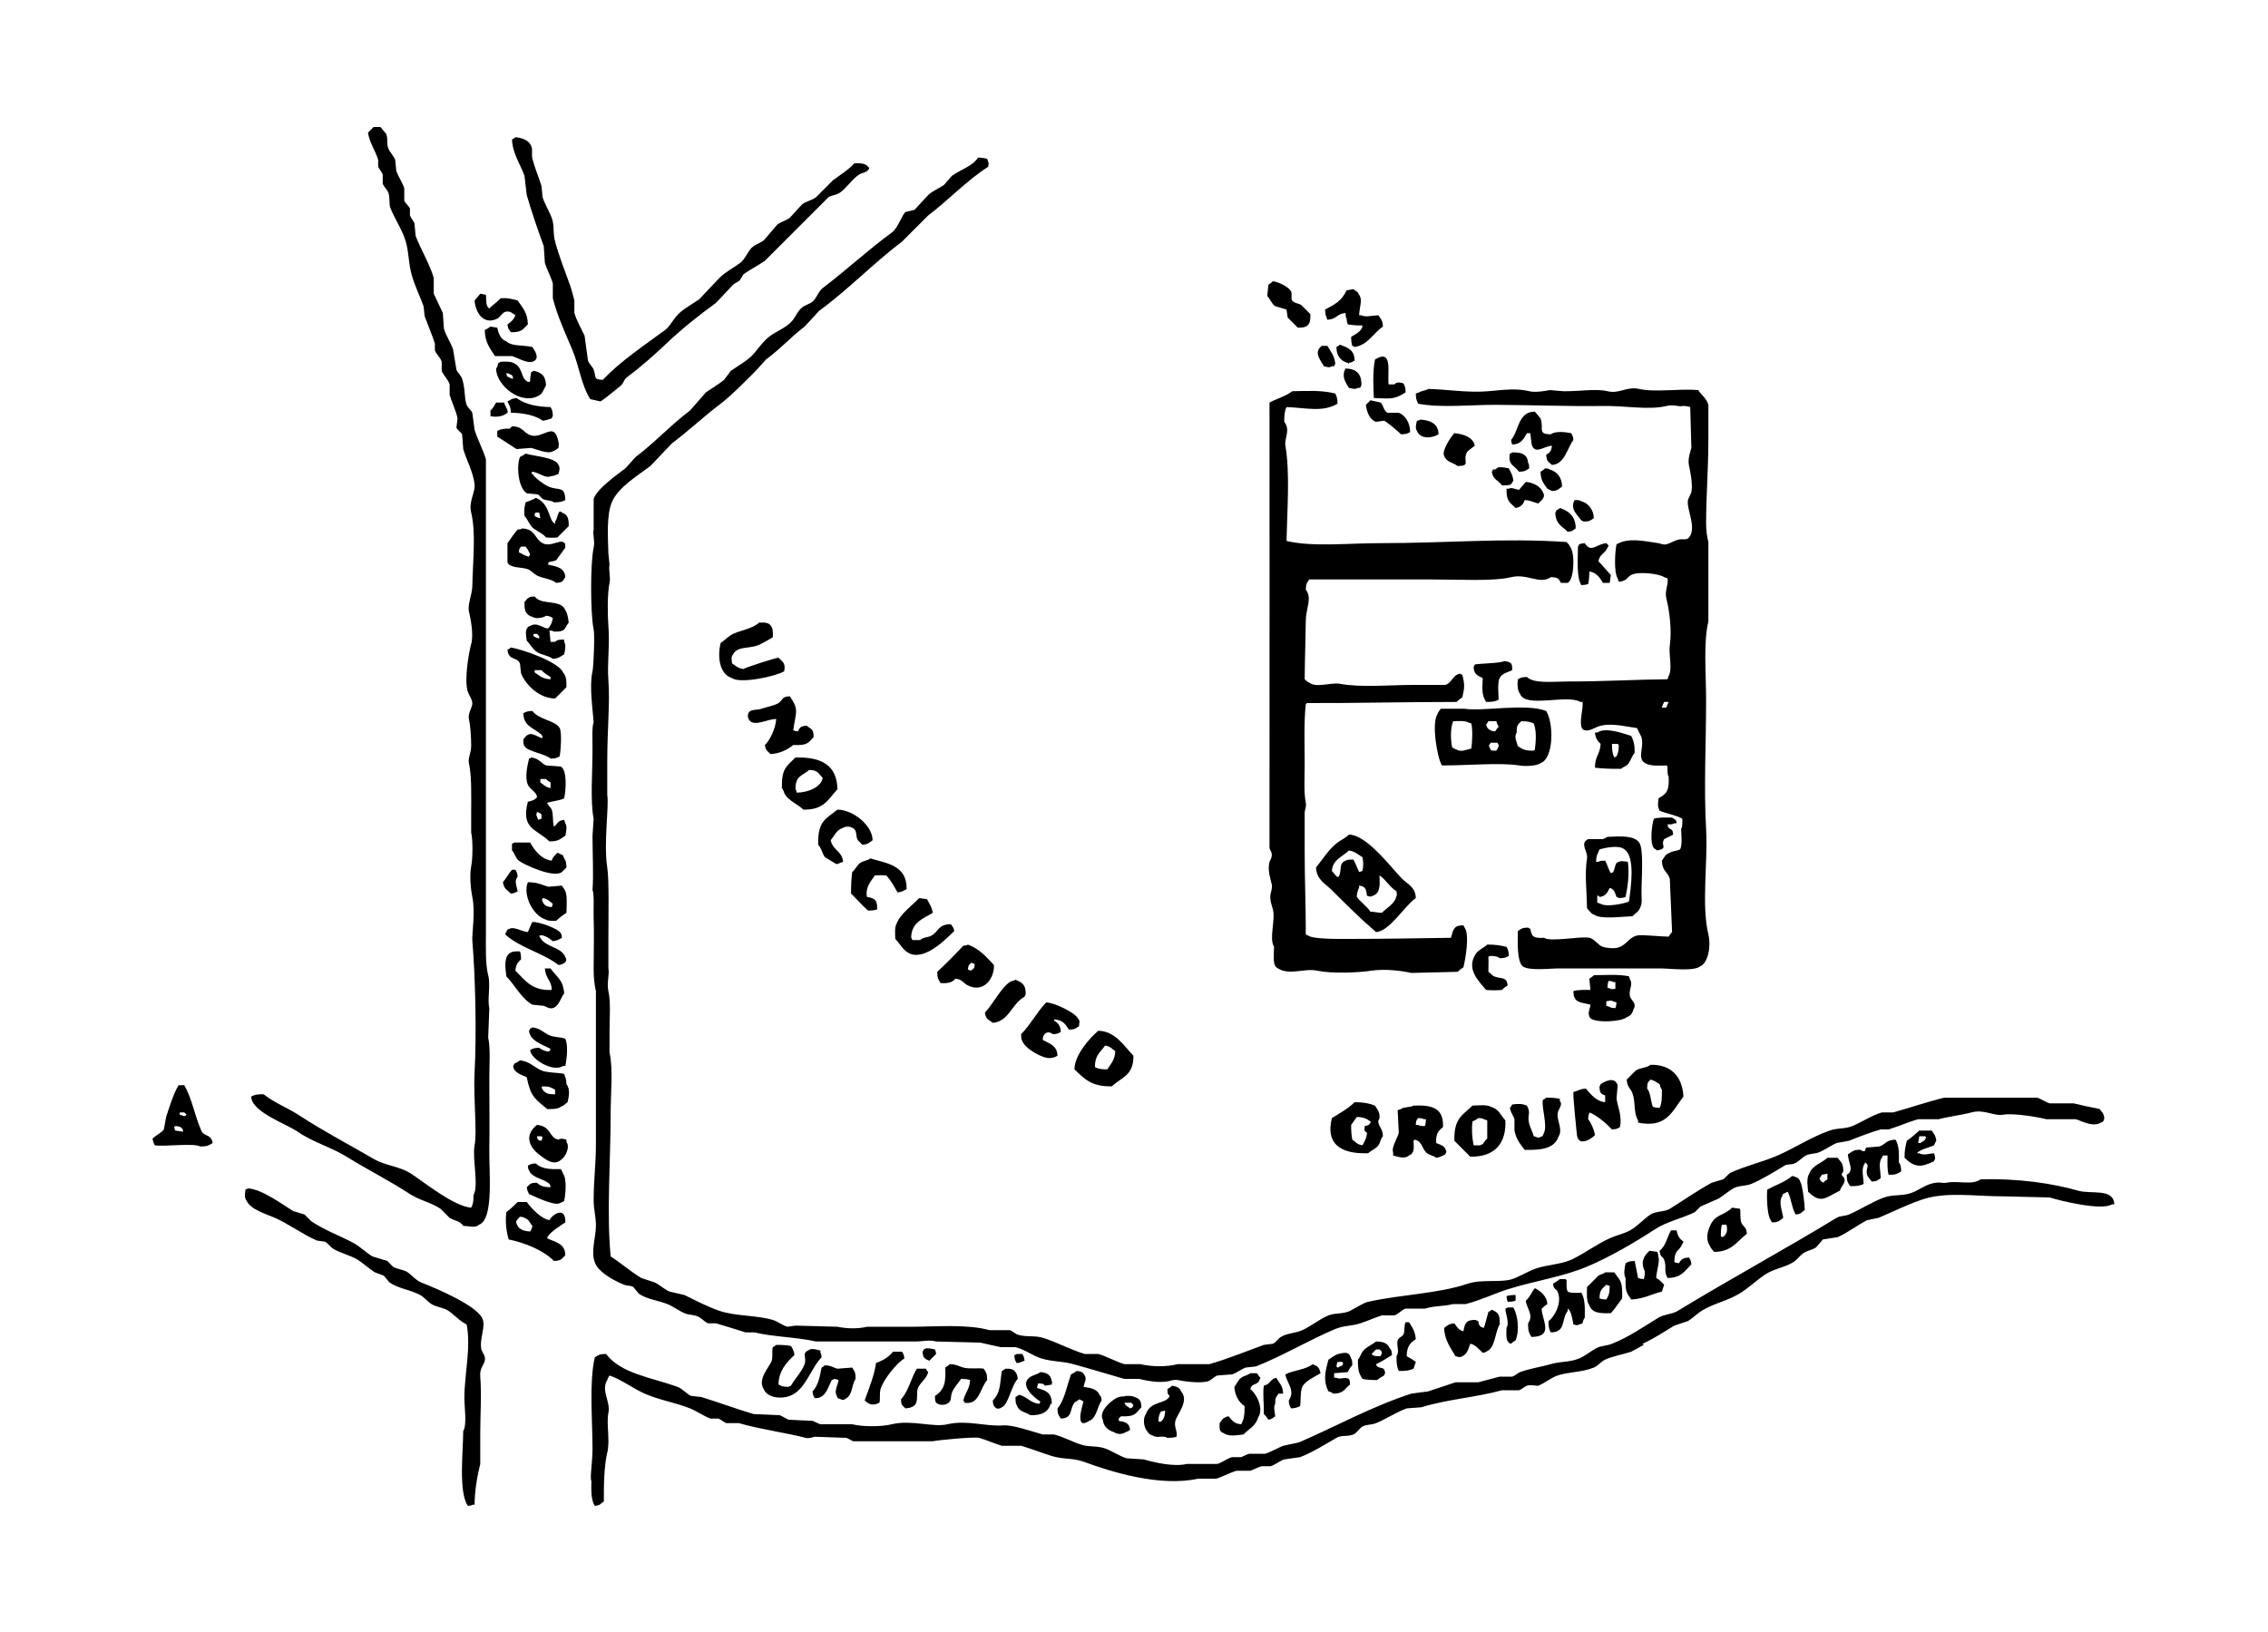 <?xml version="1.0" encoding="utf-8" standalone="no"?>
<!-- Generator: Adobe Illustrator 22.1.0, SVG Export Plug-In . SVG Version: 6.00 Build 0)  -->

<svg
   xmlns:dc="http://purl.org/dc/elements/1.1/"
   xmlns:cc="http://creativecommons.org/ns#"
   xmlns:rdf="http://www.w3.org/1999/02/22-rdf-syntax-ns#"
   xmlns:svg="http://www.w3.org/2000/svg"
   xmlns="http://www.w3.org/2000/svg"
   xmlns:sodipodi="http://sodipodi.sourceforge.net/DTD/sodipodi-0.dtd"
   xmlns:inkscape="http://www.inkscape.org/namespaces/inkscape"
   version="1.1"
   id="Layer_1"
   x="0px"
   y="0px"
   viewBox="0 0 2000 1439"
   style="enable-background:new 0 0 2000 1439;"
   xml:space="preserve"
   sodipodi:docname="chapter-1-5-crimescene.svg"
   inkscape:version="0.92.2 5c3e80d, 2017-08-06"><title
     id="title181">Illustration of the crime scene.</title><defs
     id="defs173" /><sodipodi:namedview
     pagecolor="#ffffff"
     bordercolor="#666666"
     borderopacity="1"
     objecttolerance="10"
     gridtolerance="10"
     guidetolerance="10"
     inkscape:pageopacity="0"
     inkscape:pageshadow="2"
     inkscape:window-width="640"
     inkscape:window-height="480"
     id="namedview171"
     showgrid="false"
     inkscape:zoom="0.144"
     inkscape:cx="1000"
     inkscape:cy="719.5"
     inkscape:window-x="0"
     inkscape:window-y="0"
     inkscape:window-maximized="0"
     inkscape:current-layer="Layer_1" /><style
     type="text/css"
     id="style2">
	.st0{fill-rule:evenodd;clip-rule:evenodd;}
</style><path
     class="st0"
     d="M454.5,121c6.1,0.5,12.3,2.9,14,8c1.5,2.7,0,7.1,1,11c1.9,7.6,5.8,16.9,8,24c0.3,3.3,0.7,6.7,1,10  c1.7,5.5,6.2,13.1,8,18c2.7,7.5,0.8,12.9,3,21c3.1,11.7,8.8,26.6,13,38c1.7,4.7,3,10.3,4,14c0,3.7,0,7.3,0,11c1.8,6.3,6.4,14.6,9,20  c1,7.3,2,14.7,3,22c0.9,2.8,4.1,5.4,5,8c2.5,6.8-0.7,8.5,8,9c16-16.8,36.1-30,55-44c3.7-2.8,6.1-7.3,9-11c5.2-6.8,13.8-11,21-16  c6-6.3,12-12.7,18-19c5.4-5.4,11.7-8.3,18-13c3.9-2.9,6-8,9-12c3.1-4.1,7.7-5,12-8c4-4.7,8-9.3,12-14c3.5-2.6,7.6-3.4,11-6  c3.7-4,7.3-8,11-12c4-2.7,8.3-3.3,12-6c5-5,10-10,15-15c6.7-5,13.4-9,19-15c4.7-0.2,8.5,0,11,2c0.7,0.7,1.3,1.3,2,2  c-0.6,1.8-0.2,1-1,2c-2.2,2.5-5.1,2.1-8,4c-6.3,4.1-10.9,11.9-17,16c-3.1,2.1-6.9,1.9-10,4c-18.7,18.7-37.3,37.3-56,56  c-6.5,4.5-12.6,7.3-19,12c-1,1.7-2,3.3-3,5c-1.6,1.8-4.2,2.4-6,4c-5,5.3-10,10.7-15,16c-15.9,11.5-30.9,23.6-45,37  c-11.1,10.5-21.5,19.6-34,29c-2,1.5-2.4,3.9-4,6c-1.2,1.5-17.7,14.6-19,15c-3-0.7-6-1.3-9-2c-8.1-13-9.6-28.8-16-44  c-5.8-13.7-13.4-30.3-17-45c0-4.3,0-8.7,0-13c-1.4-5.2-5.4-12.9-7-18c-0.3-5-0.7-10-1-15c-4.9-13.2-10.7-30.1-15-45  c-0.7-5.7-1.3-11.3-2-17c-3.5-9.8-10.5-19.6-11-32C452.8,122.3,453.6,121.9,454.5,121z"
     id="path4" /><path
     class="st0"
     d="M1122.5,248c5.3,0.7,14.1,5.1,16,9c1.3,2.7-0.5,5.8,1,8c1.7,2.5,5.4,2.3,8,4c2.7,2.7,5.3,5.3,8,8  c0.4,9.1-2,12.2-11,12c-3-3-6-6-9-9c-0.3-2.3-0.7-4.7-1-7c-3.3-1-6.7-2-10-3c-3-1.9-4.5-6.4-7-9c0.3-3.3,0.7-6.7,1-10  C1120,250.1,1121.4,249.2,1122.5,248z"
     id="path6" /><path
     class="st0"
     d="M1201.5,287c-4.8,0.1-9.5-0.3-13-1c-0.6-1.6-0.8-2.4-1-5c-0.8-1.1-0.7-1.7-1-5c-8.1,0.8-7.3,5.4-16,6  c-1-3.3-1.9-4.1-2-9c8.8-4.6,14.7-7.8,19-17c2-0.3,4-0.7,6-1c2.2,2.1,3.7,1.7,5,5c3.2,4.3,0.5,9.8,0,18c0.7,0,1.3,0,2,0  c3.1,2,9.8,0.2,15,0c2.2,3.5,3.7,4,4,10c-8.2,5.5-13.3,16.3-25,18c-1-0.8-0.3-0.4-2-1c-0.7-2-1-4.7-1-8c2.7-1.6,7.5-4,9-7  C1201.3,288.9,1201.1,289.1,1201.5,287z"
     id="path8" /><path
     class="st0"
     d="M423.5,259c1.7,0.3,3.3,0.7,5,1c0.6,4.6-0.5,9.9,3,12c3.1-3.2,7-5.7,10-9c6.4-0.4,9.2,0.5,15,2  c4.2,6.3,8.7,10.4,9,21c-4.6,4.5-5.2,7.1-15,7c-1.7-2.7-2.5-2.5-3-7c3-1.9,5.8-4.4,7-8c-2.2-1.2-4.5-4.3-9-3c-2.5,0.7-4.7,4.9-7,6  c-12.7,6.2-19.3-6.2-20-16C420.2,263.2,421.9,260.8,423.5,259z"
     id="path10" /><path
     class="st0"
     d="M432.5,288c2,0.3,4,0.7,6,1c1.1,5.2,3.1,10.4,8,12c5.2,4.6,13.3,3,23,5c2.2,3.3,7.2,10.8,0,13  c-5.1,1.6-13.8-3.9-18-5c-5,0-10,0-15,0c-4.3-6.8-8.8-11.6-9-23C429,290.2,431.2,289.1,432.5,288z"
     id="path12" /><path
     class="st0"
     d="M1181.5,304c6.9,2.5,13,4.4,13,14c-2.1,1.1-1.8,1.4-5,2c0,0.3,0,0.7,0,1c-0.3-0.3-0.7-0.7-1-1  c-6.1-1.5-10-6.2-10-14C1179.8,305.3,1180.6,304.9,1181.5,304z"
     id="path14" /><path
     class="st0"
     d="M1165.5,305c1.7,0,3.3,0,5,0c2.9,5,6.4,8.6,7,16c-0.8,1-0.4,0.3-1,2c-0.7,0-1.3,0-2,0c-2.3,1.5-4.3,0.6-7,0  c-2.6-4.7-8-10.7-4-16C1164.2,306.3,1164.8,305.7,1165.5,305z"
     id="path16" /><path
     class="st0"
     d="M1211.5,351c-0.4-9.5-1.2-22.9,1-34c16.2-9.8,10.7,11.6,12,22c1.7,0,3.3,0,5,0c2.6-2.4,4.3-1.8,8-1  c1.4,2.5,1.9,3.5,2,8C1229.6,352.4,1226.4,351.6,1211.5,351z"
     id="path18" /><path
     class="st0"
     d="M1186.5,325c9.5,0,14.4,4.7,14,15c-0.8,1-0.4,0.3-1,2c-0.7,0-1.3,0-2,0c-2.5,1.7-5.3,0.6-8,0  C1186.2,336.8,1182.9,331.8,1186.5,325z"
     id="path20" /><path
     class="st0"
     d="M450.5,364c-0.1-5.2-1.4-6.7-3-10c0.7-0.3,1.3-0.7,2-1c1.7-1.3,3.1-1.6,6-2c8.2,6,18.8,7.7,30,8  c1.4,2.5,1.9,3.5,2,8c-0.8,1-0.4,0.3-1,2c-3.3,0.8-3.9,1.6-8,2C472.5,366.2,460.6,364,450.5,364z"
     id="path22" /><path
     class="st0"
     d="M1208.5,353c3,0.7,6,1.3,9,2c2.5,2.3,2.7,7.5,6,9c3.3,0,6.7,0,10,0c5.6,2.1,10,8.8,10,17c-2.5,1.4-3.5,1.9-8,2  c-1.9-2-13-11.4-15-12c-2.3,0.3-4.7,0.7-7,1c-5.6-1.8-8.2-8.3-9-15C1205.8,355.7,1207.2,354.3,1208.5,353z"
     id="path24" /><path
     class="st0"
     d="M437.5,355c2.3,0,4.7,0,7,0c0.9,3.2,4.1,7.4,3,9c-3.9,3.3-9.4,4.1-15,3c0-1.7,0-3.3,0-5  C434.6,360.3,436.1,357.4,437.5,355z"
     id="path26" /><path
     class="st0"
     d="M1368.5,393c-6.7,0.6-13.7,7-17,1c-1.4-2.2-1.5-9.3-2-12c-1,0-2,0-3,0c-2.9,5-5,9.8-13,10c-0.5-1.5-0.7-1.7-1-4  c7-8,6-25,21-25c1.7,2,3.3,4,5,6c3.3,9-3.2,13.8,9,14c3.8-3,12.9-2.1,18-1c1.2,2.3,1.6,2.3,2,6c-5.4,6.8-7.6,21.5-19,22  c-3-3.1-4.7-2.7-5-9C1366.7,399.1,1368.1,397.9,1368.5,393z"
     id="path28" /><path
     class="st0"
     d="M1252.5,370c8.4,0.6,16.1,3.4,16,13c-5.7,3.6-16.2,4.4-19-3c-1.8-2.6-0.6-6.2,0-9  C1251.6,370.6,1251.4,370.8,1252.5,370z"
     id="path30" /><path
     class="st0"
     d="M451.5,376c10.2,0,9.7,6,17,8c10.7,2.9,20.6-13.3,24,6c0.6,1,0.1,1.9,0,5c-2.1,1.3-2.3,2.1-5,3  c-4.3,2.7-14.6-1.9-19-3c-4.3,0.3-8.7,0.7-13,1l-17-11c0-1.7,0-3.3,0-5c2.9-1.6,5.7-2.1,11-2C450.2,377.3,450.8,376.7,451.5,376z"
     id="path32" /><path
     class="st0"
     d="M1282.5,382c7.8,0.6,16.7,3.7,18,11c-1.4,1.3-6.3,4.5-7,6c-3.9,8,4,11.7-8,12c-4.3-3.3-9.9-3.3-12-9  C1271.1,397.6,1279.4,385.2,1282.5,382z"
     id="path34" /><path
     class="st0"
     d="M1333.5,399c8.2-0.3,13.4,1.6,14,9c0.9,1.3,0.9,2.5,1,5c-3.1,1.9-3.4,2.9-9,3c-4.3-5.9-10-6-8-16  C1333.3,399.4,1332.5,399.8,1333.5,399z"
     id="path36" /><path
     class="st0"
     d="M1321.5,412c3.8,0,6.3,0.4,9,1c1.8,3.8,3.5,5.7,4,11c-0.7,0.8-1.3,2.2-2,3c-1.7,1.1-4.9,1.1-8,1  c-3.3-4.6-7.9-4.9-9-12c0.8-1,0.4-0.3,1-2c0.7,0,1.3,0,2,0C1319.3,413.3,1320.7,412.7,1321.5,412z"
     id="path38" /><path
     class="st0"
     d="M1362.5,413c2.3,0.2,2.8,0.2,4,1c6.4,1.8,10.8,6.8,11,15c-3.3,2.2-3.2,3.7-9,4c-1-0.8-2.7-1.4-4-2  c-3.1-4.7-5.8-6.9-6-15C1360,415.1,1361.4,414.2,1362.5,413z"
     id="path40" /><path
     class="st0"
     d="M1345.5,425c6.2,0.3,13.3,4.1,15,9c3.1,4.7-1.7,7.6-4,10c-4.6-1.1-6.3-2.7-12-3c-1.2,3.9-3.5,6.2-8,7  c-5.2-5.2-8.2-5.7-8-17c0.7,0,1.3,0,2,0c2.6-1.5,5.2,0.4,9,1C1341.5,429.7,1343.5,427.3,1345.5,425z"
     id="path42" /><path
     class="st0"
     d="M1388.5,441c2.7,0,4.6,0,6,1c6,1.7,10.8,7.3,11,15c-3.1,1.9-3.4,2.9-9,3c-1-0.8-0.3-0.4-2-1  C1390.6,453.5,1384.4,448.9,1388.5,441z"
     id="path44" /><path
     class="st0"
     d="M1375.5,448c6.4,2.1,14.1,6.3,14,18c-2.7,1.7-2.5,2.5-7,3c-5.2-5.2-10.6-6.6-11-17c0.8-1,0.4-0.3,1-2  C1373.8,449.3,1374.6,448.9,1375.5,448z"
     id="path46" /><path
     class="st0"
     d="M1401.5,504c0.1,4.3-0.4,7.9-1,11c-1.7,0.6-3.2,0.9-6,1c-4.4-7.1-3.1-22.4-3-34c0.8-1,0.4-0.3,1-2  c1.6-0.6,2.4-0.8,5-1c5.8,9,9.8,0.9,19,0c0.7,0.7,1.3,1.3,2,2c-0.6,1.8-0.2,1-1,2c-2.1,5.2-6.7,5.3-8,12c4,3.7,7.1,8.2,11,12  c-0.3,2.3-0.7,4.7-1,7c-2,0-4,0-6,0C1411,509.7,1407.8,504.7,1401.5,504z"
     id="path48" /><path
     class="st0"
     d="M669.5,549c5.8-0.2,9.2,0.2,11,4c1.2,1.8,1.1,5.7,1,9c-3.7,2.1-8.9,5.3-13,7c-8,3.2-18.3,0.7-22,8  c-2.1,2.9-1.3,3.5-1,8c3.4,2.2,4.9,4.2,10,5c2.2-1.5,28.1-9.8,31-10c4,4,6.4,4.9,5,12c-7.5,4.5-38.7,11.2-46,6  c-11.2-3.6-13-18.9-10-31c3.7-2.3,6.9-6.2,11-8C654,555.6,663.8,554.3,669.5,549z"
     id="path50" /><path
     class="st0"
     d="M329.5,112c2,0,4,0,6,0c1.7,2,3.3,4,5,6c1.9,4.9,0.2,8.8,2,13c1.3,3.1,4.8,6.9,6,10c0.3,3.3,0.7,6.7,1,10  c1.6,4.4,5.6,10.4,7,15c0,3.7,0,7.3,0,11c0.8,2.2,4.2,4.7,5,7c0,2,0,4,0,6c0.7,2.1,3.3,5.1,4,7c0.3,3.7,0.7,7.3,1,11  c4.5,11.9,12.3,24.5,16,37c0,4.7,0,9.3,0,14c2.7,5.7,5.3,11.3,8,17c0.3,4.7,0.7,9.3,1,14c1.7,5.8,6.1,12.4,8,18c1,6,2,12,3,18  c1,2.6,4.1,5.2,5,8c3.1,9.6,1.7,16.9,4,23c0.9,2.4,4,4.8,5,7c0.7,5,1.3,10,2,15c2.4,8.1,7.7,18.1,10,26c0,139,0,278,0,417  c0,12.8-0.6,28.3,2,38c2.3,8.8-0.9,21.3,1,29c-0.3,8.7-0.7,17.3-1,26c2.1,9.5,1,23.8,1,35c0,21.4,0.3,44.4,0,63  c-0.4,19.9,4.2,62.2-9,67c-3.4,3.1-8.1,1.3-14,1c-3.5-4.8-6.7-3.9-12-7c-2.7-2.7-5.3-5.3-8-8c-8.4-5.7-18.4-7.4-27-13  c-17.7-11.6-37.9-21.8-56-33c-13.7-8.5-29.9-12.8-43-22c-9.9-6.9-40.6-17.2-41-31c2.9-1.6,5.7-2.1,11-2c9.8,7.8,21.2,11.9,32,19  c20.6,13.5,43.3,25.3,65,38c10.5,6.1,23.1,6.5,33,13c11.9,7.8,37.3,28.6,53,30c1.6-2.9,2.1-5.7,2-11c4.9-7.9-1.2-32.9,1-44  c2.4-12.2-1.2-41.2,0-64c1.8-34.5,0.8-82.4-2-117c-0.4-4.8,2.8-25.4,0-38c-1.3-6.1-2.6-19.4-1-27c1.4-6.5,1.6-23,0-30  c0-5.7,0-11.3,0-17c0-14.6,0.6-32.5-2-44c-1-4.4,2-9,2-15c0-8.7-0.7-18.1-2-24c-1-4.3,2.4-9.4,3-13c0.5-3.4-3.3-8.7-4-11  c-3.4-10.7,1.1-35.2,3-42c2.4-8.7-0.7-23.2-2-29c-1.3-5.6,2.9-15.2,3-22c0.5-23.6,3.3-47-1-65c-2.4-10,3.8-17.7,3-25  c-1.3-11.1-7.3-21.5-10-31c-0.3-4.3-0.7-8.7-1-13c-0.9-1.8-4.3-3.7-5-6c0.3-2.7,0.7-5.3,1-8c-1.3-6.8-5.3-14.6-7-21c0-3,0-6,0-9  c-1.3-4.4-5.6-8.1-7-12c0-2.7,0-5.3,0-8c-1.1-3.7-4.8-6.7-6-10c0-2,0-4,0-6c-2.2-7.1-6.4-16.9-9-24c-0.3-3-0.7-6-1-9  c-2.6-7.3-7.5-17.6-10-26c-3.8-12.4-2.6-23.6-7-35c-3-7.9-8.7-17-12-25c-1.9-4.5-0.2-8.7-2-14c-0.8-2.4-4.2-5.6-5-8c0-2.7,0-5.3,0-8  c-0.6-2.2-3.3-5.1-4-7c0-2,0-4,0-6c-2.4-8-7.8-15.6-9-24C326.2,115.3,327.8,113.7,329.5,112z M463.5,400c6.9,2.3,26.3,3.2,29,10  c1.7,2.5,0.6,5.3,0,8c-3.1,0.9-3,1.6-7,2c-4.4,2.1-10.2-3.3-16-4c-0.3,0.3-0.7,0.7-1,1c0.3,0.3,0.7,0.7,1,1c2.8,3.9,9.7,9,14,11  c9.1,4.1,14.7-1.2,15,12c-2.8,1.5-5,2-10,2c-2.9-2.1-6.1-1.2-10-3c-1.3-1.3-2.7-2.7-4-4c-3.3-0.3-6.7-0.7-10-1  c-7.4-4.7-9.3-23.6-6-32C460,402.2,462.2,401.1,463.5,400z M472.5,439c13.1,5.6,10.7,19.6,17,23c0-0.7,0-1.3,0-2  c2.4-3.3,1.4-5.4,4-9c1.8,0.6,1,0.2,2,1c4.9,1.6,6.2,5.2,6,12c-3.3,3.4-6.7,6.6-10,10c-5,0.3-5,0.3-10,0c-2.8-3.6-7.3-5.2-11-8  c-3.5-2.7-4.9-7.8-8-11c-0.3-6.7-0.4-5.6,1-12C466,441.9,470.3,440.7,472.5,439z M471.5,455c0-0.7,0-1.3,0-2c0.3-0.3,0.7-0.7,1-1  c1,0,2,0,3,0c0.3,1.7,0.7,3.3,1,5C473.3,456.4,473.6,456.1,471.5,455z M484.5,556c0.3,3.3,0.7,6.7,1,10c1.3,0,2.7,0,4,0  c2-1.9,3.8-2,8-2c0,0.7,0,1.3,0,2c1.9,2.8,0.7,8,0,11c-3.3,2-4.7,3.6-10,4c-3.9-3-9.7-3.3-14-6c-3.9-2.5-5.8-6.8-9-10  c-0.5-5-1.8-8.5,1-12c1-0.8,0.3-0.4,2-1c6.4-4.1,12.5,3.2,16,2c2.2-2.3,3.4-5.1,4-9c-2.3-1.2-2.3-1.6-6-2c-2.3,1.8-9,3.1-12,1  c-5.6-1.7-7.3-5.2-7-13c1.7-1.7,1.5-2.8,4-4c1.3-0.9,2.5-0.9,5-1c5.8,8.2,22.9,2,27,12c1.8,2.5,2.6,7.3,3,11c-4.1,5.5-2.6,8.3-13,8  C487.3,556.2,486.8,556.2,484.5,556z M473.5,559c0.7,0.7,1.3,1.3,2,2c0,0.7,0,1.3,0,2c-3.2-0.6-2.9-0.9-5-2c0-0.7,0-1.3,0-2  C471.5,559,472.5,559,473.5,559z"
     id="path52" /><path
     class="st0"
     d="M684.5,634c-9.3,0.5-17.5,6.2-23,2c-1.6-1.8-3.1-5.2-1-8c1.9-2.6,7.6-1.7,11-3c3.5-1.3,11.5-2.7,15-5  c4.1-2.7,2.4-5.7,10-6c8.4,12.4,5.3,13.3,3,30c1.5,0.5,1.7,0.7,4,1c2-3.5,2.4-4.8,8-5c3.8,3.4,5.9,2.3,6,10c-5.2,5.7-6,7.4-18,7  c-4.9,4-11.9,7.6-20,8c-2.7-2.8-4.2-2.9-5-8C679.2,652.6,684,642,684.5,634z"
     id="path54" /><path
     class="st0"
     d="M478.5,651c-0.4-2.1-0.2-1.9-1-3c-6.1-6.1-15.7-6.8-16-19c2.5-1.4,3.5-1.9,8-2c5.4,7.6,20.8,8.6,24,15  c2.2,3.4,0.9,21.3,0,25c-2.5,1.4-3.5,1.9-8,2c-4.8-4.4-20.6-6.3-23-11c-1-1.4-1-3.3-1-6c1.7-1.7,1.5-2.8,4-4  C469.5,645.6,473.8,650.1,478.5,651z"
     id="path56" /><path
     class="st0"
     d="M1467.5,619c-0.8,1.9-1.4,2.7-2,5c1.3,0,2.7,0,4,0c0.6-2.4,1.1-3.1,2-5C1470.2,619,1468.8,619,1467.5,619z   M1259.5,343c15.6,0.2,34.7,3.6,53,2c13.1-1.2,25-2.8,36,0c5.2,1.3,14.4-0.2,18-1c4,0.3,8,0.7,12,1c13.3,0.3,29-2.5,39,0  c10.2,2.6,17.1-4.5,28-2c14.1,3.2,35.9-0.5,52,1c2.9,4.3,7.4,7.4,9,13c0,10,0,20,0,30c0,26.5-2,50.6-2,75c0,6.6,1,11.8,2,16  c0,16.3,0,32.7,0,49c0,7,0,14,0,21c-4.5,18.7-2,46.9-2,69c0,38.7-2.1,77.6,0,114c1.7,29.9-4.3,66.6,2,93c2.6,10.9-0.5,25.3-7,28  c-5.6,4.9-26.4,2-36,2c-29.3,0-58.7,0-88,0c-9.4,0-27.2,2.4-33-2c-4.9-5.2-4.1-21.2-4-31c3.1-1.9,3.4-2.9,9-3c1,0.8,0.3,0.4,2,1  c1.2,7.3,3,8.5,12,8c6.3,4,32.2-1.7,40,0c4.8,1,7.5,6.5,12,8c3.8,1.2,11.9,1.9,15,0c5.8-2.2,8.1-8.2,15-10c3.9-1,21.4,1,28,1  c0.9-1.5,1.8-2.9,3-4c-0.7-15.7-1.3-31.3-2-47c-1.9-6.5-6.7-6.3-7-16c2.5-3.1,2.6-5.5,7-7c2.1-1.6,6.7-1.5,9-3  c2.2-3.3,1.1-12.9,1-18c1.2-1.8,1.1-5.7,1-9c-5.4-3.2-13.2-4.3-20-7c-1.9-4.1-1.5-5.5-1-11c7.4-4.2,9.5-6.5,9-19  c-1.2-1.8-1.1-5.7-1-9c-0.3-0.3-0.7-0.7-1-1c-8.7,0.3-17.3,0.8-21-4c-3.6-5.1,1.3-12.7-1-21c-1.3-2.7-2.7-5.3-4-8  c-8.3-0.9-21.4-4.6-32-2c-5.7,1.4-10.9,6.5-16,3c-3.7-5.7,1-17.4,0-24c-0.7,0-1.3,0-2,0c-11.6-7-48.2,5.7-53-7c-2.7-3.4-2.4-9-2-13  c2.5-1.4,3.5-1.9,8-2c6.1,6.1,23,4,35,4c33,0,62.3-1.8,89-2c0.3-1,0.7-2,1-3c3.6-5.8-0.2-19.2,1-27c1.9-12.8-0.3-30.4-3-41  c-1.8-6.9,2-12.2,1-18c-1-0.3-2-0.7-3-1c-4-3.1-22.9-5.3-29-2c-4.3,2.3-3.6,5.4-11,6c-0.3-1-0.7-2-1-3c-3.6-5.6-2.2-24.9-1-30  c10.6-6,22.5-3.1,37-1c1.6,0.2,4.1,1.7,7,1c2.9-0.7,7.3-3.3,10-4c4.8-1.3,7.2,0.9,10-2c7-9.2-2.6-25.3-1-33c0.3-1.4,2.6-5.4,3-7  c1.4-6.1-0.9-18.3-2-23c-1.5-6.1,1.1-12.4,2-16c-0.3-12-0.7-24-1-36c-1.9-0.7-3.9-1-7-1c-1.9,1.1-7.6-1.6-14,0  c-15.5,3.9-36.8-0.4-57,0c-24,0.5-67.1-0.9-93-1c-22.1-0.1-48.8,2.9-69-1c-1.3-2.8-1.9-4.4-2-9c1-0.3,2-0.7,3-1  C1253.5,344.6,1257.5,344.4,1259.5,343z M1139.5,345c13.9-0.2,24.9-1.1,38,2c1.3,2.8,1.9,4.4,2,9c-13.5,7.9-27.8,3.5-45,3  c-1.7,3.3-2.1,7.3-2,13c5.8,7.4-0.1,14.4,1,21c4.2,24.1,1.5,58.2,1,84c22.1,5.5,55.3,2,81,2c61.9,0,110-4.8,166-1c1.3,1.8,2,1.7,3,4  c4.7,5.7,3.6,29.4-2,32c-2,0-4,0-6,0c-2.1-3.8-2.8-5-9-5c-9.8,6.8-20.6-3.5-35,0c-15.7,3.8-45.8,2-70,2c-36,0-72,0-108,0  c-1.9,3.1-2.9,3.4-3,9c5.8,7.3,0.2,16.3,0,27c-0.2,17-0.8,31.1-1,52c1.8,1.3,1.7,2,4,3c6.5,4.9,19.1-0.4,27,1c19,3.5,44.2,1,65,1  c9.3,0,18.7,0,28,0c6.2-1.9,6.1-8.5,13-10c1,0.8,0.3,0.4,2,1c2.2,8.3,2.1,11.5,0,20c-1.8,1.1-3.6,2.5-5,4c-45.3,0-93.6,1.2-132,1  c-0.3,0.3-0.7,0.7-1,1c-1.8,15.8-1,35.6-1,53c0,11-0.9,24.7,1,34c0.6,2.9-0.7,6.6-1,8c0,11.3,0,22.7,0,34c0,26,1,47.5,1,74  c0.7,0.3,1.3,0.7,2,1c4.4,3.3,26.4,3,36,3c29.9,0,61.7-0.6,90-1c2.1-6.7,1.8-11,11-11c0.3,0.7,0.7,1.3,1,2c4.6,5.8,0.8,27.8-1,35  c-1.8,1.1-3.6,2.5-5,4c-13.7,0.3-27.3,0.7-41,1c-9.2-2.1-23.5-3.7-35-2c-12.9,1.9-35.2,2.7-48,0c-11.9-2.5-25.5,5.1-36-3  c-3.3-2.5-2.1-12.3-2-18c-4.6-7.6,1.4-23.4-1-33c-0.8-3.3-3.2-8.4-2-14c0.3-1.3,1.6-5.1,1-8c-1-4.7-4-12.4-2-20c0.5-1.8,2-3,2-6  c0-3-1.5-4.2-2-6c0-20,0-40,0-60c0-127.5,0.1-215.4,0-333C1125.1,351.9,1134.4,349.2,1139.5,345z M1326.5,583c2.8,0.3,4.4,0.7,6,2  c1,1.4,1,3.3,1,6c-3.6,1.8-9.4,2.9-11,7c-2.3,3.5-0.9,16.2-1,19c-2.9,1.6-5.7,2.1-11,2c-4.1-6.4-3.3-11-3-21c-4.4-2.3-7.8-3.1-8-10  c0.8-1,0.4-0.3,1-2C1304.3,585.1,1323.5,584.9,1326.5,583z M1270.5,625c7,0,14,0,21,0c15.1,2.7,54.1-5.1,72,2  c6.8,11.1,6.7,41.8-5,46c-3.2,2.4-12.9,3-19,2c-17.1-2.7-44.8,0.1-68,0c-4.2-7-9.2-36.9-4-45C1268.4,627.3,1269.2,627.1,1270.5,625z   M1294.5,637c1,0.3,2,0.7,3,1c1.3,6.4,0.8,15.6,0,22c-3.5,0.9-9.2,3.6-13,1c-2.3-0.7-2.2-1-4-2c-1.4-6.8-1.5-17.6,1-23  C1285.6,635.9,1292,635.4,1294.5,637z M1319.5,636c0.3,1,0.7,2,1,3c0.8,1,0.4,0.2,1,2c-1.2,1.1-2.1,2.5-3,4c-2.3-0.2-2.8-0.2-4-1  c-2.6-1.2-3.1-2-4-5c0.9-0.9,1.3-1.7,2-3C1314.8,636,1317.2,636,1319.5,636z M1352.5,638c2.5,6,2,15.7,1,23c-0.3,0.3-0.7,0.7-1,1  c-7.9,0.1-9.7-1.2-14-4c-0.9-3.3-3.6-8.3-1-12c-0.1-6.8,1-6.8,4-10C1346.7,636,1349.3,636.6,1352.5,638z M1406.5,677  c0-10.5,4.4-11.4,5-21c-2.7-2.5-4.6-5.1-5-10c0.7,0,1.3,0,2,0c7.9-5.3,24.3,1.4,30,3c2.1,4.4,3.1,7.7,3,15c-2.6,2.8-3.5,7-6,10  c-1.4,1.7-4.4,2.4-6,4C1421.6,678.1,1413,677.8,1406.5,677z M1320.5,655c0.3,0.7,0.7,1.3,1,2c0.8,0.6,0.3,0,0,1c-0.7,2.3-1,2.2-2,4  c-4.5-0.1-4.7,0.4-6-3c-1-2.3-0.2-1.6,1-4C1316.5,655,1318.5,655,1320.5,655z M1426.5,656c0.3,0.3,0.7,0.7,1,1c0,4.9-0.6,7-2,10  c-0.7,0.3-1.3,0.7-2,1c-1.5-3.3-2.1-6.5-2-12C1423.2,656,1424.8,656,1426.5,656z"
     id="path58" /><path
     class="st0"
     d="M701.5,668c23-0.6,36.5,6.8,37,28c-8.5,9.1-11.7,18.2-30,18c-4.8-4.6-12.2-7.4-16-13c-1.5-2.2-1.3-4.2-3-6  C689.1,677.8,693.5,675.9,701.5,668z M701.5,696c-0.1-12.3,5.9-11.5,12-17c8,0.1,8.1,3.2,12,7c-1.5,8.4-13.4,13-23,13  C702.1,696.9,702.3,697.1,701.5,696z"
     id="path60" /><path
     class="st0"
     d="M738.5,714c13.7,0,30.9,13.9,31,27c-3.2,2.1-3.7,3.5-9,4c-1.3-1.3-2.7-2.7-4-4c-2.5-4.3,0-8.9-5-11  c-1.9-1.4-6.1-1.3-8,0c-6.1,2-7.4,6.6-11,11c2.2,9.4,9.9,9.1,11,19c-1,0.3-2,0.7-3,1c-1.1,0.8-0.9,0.6-3,1c-3.3-2-6.7-4-10-6  c-2.7-3.7-2.9-7.9-6-11C721,724.5,727.6,722.4,738.5,714z"
     id="path62" /><path
     class="st0"
     d="M1470.5,727c0.4,2.1,0.2,1.9,1,3c2.8,2.4,3.4,0.8,4,6c-2.7,1.3-5.3,2.7-8,4c-3.5,6,3.9,7.8-6,10  c-0.8-0.7-2.2-1.3-3-2c-3.9-4.3-1.8-21.6,0-26c3.9-1.3,10.6-1.1,16-1c0.8,0.7,2.2,1.3,3,2c0.8,1.1,0.6,0.9,1,3c-0.7,0-1.3,0-2,0  C1475.1,727,1473.2,727,1470.5,727z"
     id="path64" /><path
     class="st0"
     d="M453.5,743c4.7,0,9.3,0,14,0c3.9,6.9,9.6,14.7,19,16c1.1-3.6,2.9-4.6,5-7c1.8,0.6,1,0.2,2,1c3.1,1,2.9,1,4,4  c1.7,2.1,1.9,4.2,2,8c-1.3,1.3-2.7,2.7-4,4c-7,5.6-32.8-6.1-38-10c-2.6-1.9-3.7-6.7-6-9c0-2,0-4,0-6  C453.3,743.4,452.5,743.8,453.5,743z"
     id="path66" /><path
     class="st0"
     d="M1417.5,738c10-0.4,23.2-1.7,28,5c4.2,5.4,2,33,2,43c0,4.4,0.8,11.2-1,14c-1.4,4.2-4.3,5.2-7,8  c-8.3,0.2-27.1,2.8-33-1c-3.9-1.3-4.5-3.6-7-6c-0.3-16.6-2.2-30.5,0-44c1-6.2-6.9-13.3,1-17c4.3,0,8.7,0,13,0  C1414.4,739.4,1416.6,738.7,1417.5,738z M1425.5,761c-1.4,2-1.6,6-3,8c-1,0.8-0.2,0.4-2,1c-1.9-2.8-3.4-8.3-5-11c-2.7,0-4.6,0-6,1  c-0.7,0-1.3,0-2,0c0.1-6.4,1.6-6.9,3-11c5.4-1.4,16.9-4.1,22,0c9.7,6.9,5.7,33.1,4,46c-4.1,1.9-20.2,5.2-25,2c-1-0.3-2-0.7-3-1  c0-2,0-4,0-6c1-0.8,2,1,2,1c5.5-0.6,7-4,9-8c4.2,1.1,4.6,4.5,6,8c1.7,0.6,1,0.2,2,1c2.8-0.1,4.3-0.4,6-1c2-9.8,3.4-20.3,2-31  C1431.4,759.5,1428.7,758.7,1425.5,761z"
     id="path68" /><path
     class="st0"
     d="M767.5,757c13.5,4.2,32.4,5.7,32,27c-3,1.5-3.5,2.5-8,3c-3.2-5.5-5.8-10.6-10-15c-5-0.3-5-0.3-10,0  c-3.9,5.7-8.5,10.4-7,19c6.8,1.1,9.3,2.5,9,11c-2,0.7-4.7,1-8,1c-5.6-4.9-9.8-9.9-15-15c-0.1-6.8,0.3-13.6,1-19c2.8-2.1,4.2-6.1,7-8  C761.3,759.1,765,759,767.5,757z"
     id="path70" /><path
     class="st0"
     d="M451.5,767c1,0,2,0,3,0c1.2,2.3,1.6,2.3,2,6c-3.3,4.1-0.9,7.9,0,13c-2.3,1.2-2.3,1.6-6,2c-3.3-3.3-6.1-4-7-10  C446.5,774.4,448.5,770.4,451.5,767z"
     id="path72" /><path
     class="st0"
     d="M1189.5,736c15.9,0.1,37.3,29.3,47,39c5,5,11.7,7.2,12,17c-9.8,6.6-22.8,29-35,30c-13.8-11.8-26.2-24.2-39-37  c-5.8-5.8-13.4-9-14-20c6.1-7.5,11.3-16.2,19-22C1182.9,740.5,1186.6,739,1189.5,736z M1201.5,756c0.8,4,0.8,8,0,12  c-1,0.3-2,0.7-3,1c-1.6-3.5-3.3-7.9-5-11c-2.9,0-5.5,0-7,1c-6.4,2.6-2.8,8.4-6,14c-1.1,2-4.7-3.7-6-5c0.6-10,9.6-12.6,15-18  C1195.2,750.9,1197.5,753.6,1201.5,756z M1231.5,786c0.1,3,0.7,2.8,0,4c-1.4,7.1-8.7,10.6-13,15c-5.1-0.2-7.5-1.2-10-1  c-3.3-4.9-8.5-8.4-12-13c-0.3-0.6,0.6-6.1,2-8c0-0.7,0-1.3,0-2c6,0.5,6.2,3.8,7,9c2.8,0.5,2.9,1.2,5,0c6.6-2.2,6.4-8.9,6-18  C1222.3,775.9,1225.4,782.2,1231.5,786z"
     id="path74" /><path
     class="st0"
     d="M810.5,792c2.3,0.3,4.7,0.7,7,1c2,4.1,4.2,6.4,5,12c-8.3,5.1-18.9,8.3-19,22c0.8,1,0.4,0.3,1,2c2.3,0,4.7,0,7,0  c2.9-2.9,6-1.8,10-4c6.6-3.7,5.4-9.8,17-10c1.5,2.5,2.3,2.3,3,6c-6.6,6.4-25.1,25.8-39,20c-6.1-2.5-8.7-8.7-13-13  c-0.2-4.1-0.6-10.6,1-13C793.6,805.9,804.4,798.7,810.5,792z"
     id="path76" /><path
     class="st0"
     d="M469.5,813c6.3-0.1,23.2,6.1,25,10c0.8,1.2,0.8,1.7,1,4c-2.6,1.5-4.1,2.5-8,3c-2.5-2.3-8.6-6.1-11-5  c-0.3,0-0.7,0-1,0c0.6,1.8,0.2,1,1,2c4.3,8.4,18.7,8,22,17c2.7,3.8-1.7,6.6-6,7c-13.7-10.7-34.3-15.2-47-27c0.6-1.8,0.2-1,1-2  c1.1-2.9,0.2-1.8,3-3c3.7-2,10.5,2.4,16,3C466.7,819.2,468.1,815.5,469.5,813z"
     id="path78" /><path
     class="st0"
     d="M1311.5,833c7.1-0.1,12.1,0.8,17,2c1.4,2.5,1.9,3.5,2,8c-2.5,1.4-3.5,1.9-8,2c-2.2-1.8-4.8-2-9-2  c-0.3,0.3-0.7,0.7-1,1c0.3,3.1,0,7.5,0,13c1.8,1,3.2,3.2,5,4c6.3,2.6,11.1-0.2,12,8c-1.8,1.1-3.6,2.5-5,4c-5.5,0.4-8.5,0.4-14,0  c-6-7.4-18.2-18.2-9-32C1303.8,837.6,1308.5,835.8,1311.5,833z"
     id="path80" /><path
     class="st0"
     d="M486.5,873c0.2-8.2-5.3-9.3-6-19c1.7,0,3.3,0,5,0c5,7.4,11.1,9.6,12,22c-3.1,4.1-4.6,11.4-10,13  c-3.2,0.9-6.1-1.5-8-2c-3.3-0.3-6.7-0.7-10-1c-9.7-5.3-15.4-17.3-23-25c-0.9-7.7-2.5-17.9,4-21c1.7-1.1,4.9-1.1,8-1  c0.7,1.9,1,3.9,1,7c-2.9,2.6-4.6,4.8-5,10C463.7,865.3,469.5,873.8,486.5,873z"
     id="path82" /><path
     class="st0"
     d="M853.5,833c10.6,3.9,16,10.7,23,18c0.4,12.6-9.5,24.8-23,18c-4.3-2.1-4.4-5.1-11-6c-2.7,3.6-6.5,4.2-13,4  c-2-3.2-3-4-3-10c8-7.4,15.6-15.1,23-23C851.8,833.8,852.3,833.8,853.5,833z M859.5,850c-0.3,3.6-0.1,3.3-2,5c-1,0.8-0.2,0.4-2,1  c-1-0.8-0.2-0.4-2-1c0.5-4.5,0.9-3.6,3-6C857.5,849.3,858.5,849.7,859.5,850z"
     id="path84" /><path
     class="st0"
     d="M895.5,864c5.8,2.5,9.2,4.2,9,13c-0.8,1-0.4,0.3-1,2c-11.1,5.7-13.7,21.8-28,23c-3.7-3-6.1-2.9-7-9  c6.9-7.2,14.2-21.8,22-27C892.1,864.9,894.1,865.1,895.5,864z"
     id="path86" /><path
     class="st0"
     d="M1424.5,872c0-2,0-4,0-6c-0.7,0-1.3,0-2,0c-1.2-0.8-1.7-0.8-4-1c-0.6,1.7-0.9,3.2-1,6c1,0.3,2,0.7,3,1  C1421.7,872.7,1421.5,872.1,1424.5,872z M1402.5,873c-0.3-3.3-0.7-6.7-1-10c1.5-0.9,2.9-1.8,4-3c12-0.1,21.6-1,31,1c0.3,1,0.7,2,1,3  c2.9,4.5-1.8,9.2,0,15c1,3.3,6.2,5.8,3,11c-1,3.6-2.5,5.8-6,7c-4.2,4-26.6,5.3-32,1c-0.8-1-0.4-0.3-1-2c-1.5-2.7,0.5-5.7,1-10  c-8.3-2.3-15-1.1-15-12C1391.1,872.8,1397.4,872.9,1402.5,873z M1422.5,883c1,0.3,2,0.7,3,1c-0.2,2.6-0.4,3.4-1,5  c-2.5-0.1-3.7-0.1-5-1c-1-0.3-2-0.7-3-1c0-1.3,0-2.7,0-4C1419.7,882.6,1420.4,881.8,1422.5,883z"
     id="path88" /><path
     class="st0"
     d="M922.5,884c7.4,0.1,25.8,9.3,28,14c2.1,2.6,1.3,2.4,1,7c-3.1,1.9-3.4,2.9-9,3c-2.8-4.8-5.5-8.7-13-9  c0,0.3,0,0.7,0,1c3.6,2.2,5.6,4.3,6,10c-2.4,1.3-2.8,1.8-7,2c-3-2.3-6.3-2.2-8,1c-0.8,1.2-0.8,1.7-1,4c5.5,3.2,12.9,4.9,13,14  c-2.3,1.2-2.3,1.6-6,2c-6.1,1.2-22.8-8.2-25-15c-1-1.4-1-3.3-1-6C908.7,903.6,914.5,892.5,922.5,884z"
     id="path90" /><path
     class="st0"
     d="M469.5,906c7.1,0.8,10,4.9,15,7c4.2,1.8,10.3,1.5,14,3c2.5,5.4,1.6,16.6,0,24c-0.7,0-1.3,0-2,0  c-8.6,6-28.5-5.9-29-14c2.5-1.4,3.5-1.9,8-2c2.2,1.9,7.1,3.9,9,3c0.8-1,0.4-0.3,1-2c-6.3-3.6-18.2-6.8-19-16c0.8-1,0.4-0.3,1-2  C469.3,906.4,468.5,906.8,469.5,906z"
     id="path92" /><path
     class="st0"
     d="M968.5,909c15.1,0.2,23.1,14,31,22c0.1,17.7-10.2,18.7-19,27c-17.9,0.4-24.3-6.6-33-15  C947.5,930.3,961.2,915.1,968.5,909z M983.5,927c-0.4,7.9-3.9,11.1-7,16c-5.3,0.1-8.1-0.4-11-2c0.1-10.9,4.8-12.8,9-19  C979.6,922.8,980.2,924.8,983.5,927z"
     id="path94" /><path
     class="st0"
     d="M1415.5,972c0-2,0-4,0-6c-4.1-1.3-4.9-2.6-5-8c0.8-1,0.4-0.3,1-2c4.5-2.8,12.3-6.7,15,1c-0.3,4-0.7,8-1,12  c1.3,7.8,5.1,15.6,3,25c-2.4,1.3-2.8,1.8-7,2c-4.6-4.9-13.5-12.7-20-15c0,0.3,0,0.7,0,1c-0.9,1.3-0.9,2.5-1,5c2.7,3.4,5.2,9.1,6,14  c-3.9,4.1-15.2,10.7-16-1c0,0-3.6-33.9-3-37c4.3-1.1,5.4-2.7,11-3C1402.6,964.8,1407.5,971.2,1415.5,972z"
     id="path96" /><path
     class="st0"
     d="M1455.5,939c18.5-0.4,28.1,10.8,29,28c-10,13-14.8,28.1-40,23c0-0.7,0-1.3,0-2c-4.2-6.7-2-16.1-5-24  c-1.7-4.5-4.6-5.1-5-12c2.7-2.7,5.3-5.3,8-8C1446.6,941.5,1452,941.8,1455.5,939z M1463.5,956c0.5,2.1,0.9,3.6,2,5  c0.1,6.4,0,12.2-2,16c-2.8-0.1-4.3-0.4-6-1c-1.8-4.6-1.9-12.6-5-16c0.1-5.5,0.7-5.4,3-8C1459,953,1460.8,954.4,1463.5,956z"
     id="path98" /><path
     class="st0"
     d="M1363.5,968c4.6-0.1,8.7,0.3,12,1c0,0.7,0,1.3,0,2c0.5,0.8,1.2,0.9,1,3c-0.3,2.9-2.9,5-3,9  c-0.2,5.6,4.6,13.5,1,19c-3.6,10.8-14.9,12.4-30,12c-4.1-5.6-7.1-8.4-9-17c0-3.3,0-6.7,0-10c-1-3.5-3.3-5.5-4-10  c0.9-0.9,1.3-1.8,2-3c5.4-0.7,8.6-0.8,13,1c4,7.4-0.1,7.7,2,16c0.8,3.2,3.1,7.4,4,11c2.8,0.6,3.6,1.8,5,1c3.1-1,2.9-1,4-4  c3.3-6.3-2.2-22.2-1-29C1361.8,969.3,1362.6,968.9,1363.5,968z"
     id="path100" /><path
     class="st0"
     d="M1194.5,972c7.2-0.1,13.1,1,18,3c1.9,3.3,4.5,5.3,4,11c-0.1,1.4-1.5,1.6-1,4c0.9,4.3,3.8,5.3,4,12  c-2.1,2.3-2.1,5.3-4,8c-2.1,3-6.4,4.5-9,7c-24.6,0.8-37.7-8.4-32-31C1180.5,982.3,1189.6,977.1,1194.5,972z M1208.5,989  c0.8,0.6,0.3,0,0,1c-1.3,2.4-2,2.4-5,3c-0.2,4.5-1.2,3.6,2,6c-0.5,5.3-2.2,7.2-4,11c-5.1-0.8-5.7-2.8-9-5c-0.7-3.5-1.1-8.2-1-13  c1.7-2.3,3.3-4.7,5-7C1202.1,985.1,1205.3,986.5,1208.5,989z"
     id="path102" /><path
     class="st0"
     d="M1246.5,975c16.5-0.7,26.7,2,26,19c-5,3.6-6.4,7.2-6,14c4.4,1.8,8,2.5,9,8c-0.8,1-0.4,0.3-1,2  c-2.8,1.3-4.2,2.4-8,3c-2.3-1.9-5.6-2.2-8-4c-4.8-3.5-3.9-10.5-11-12c-0.3,0.3-0.7,0.7-1,1c0.4,6.6,0.7,11.2-4,13  c-4,3.3-9.2,1.2-14,0c0-1,0-2,0-3c-1.8-3.7,3.8-12.3,5-17c-0.3-6.7-0.7-13.3-1-20c1-0.3,2-0.7,3-1  C1238,975.9,1243.6,976.8,1246.5,975z M1255.5,987c0.7,0,1.3,0,2,0c-0.1,2.8-0.4,4.3-1,6c-2.7,0-4.6,0-6-1c-0.7,0-1.3,0-2,0  c0.2-4.1,0.5-3.9,2-6C1253,986.1,1254.2,986.1,1255.5,987z"
     id="path104" /><path
     class="st0"
     d="M1298.5,975c4.7-0.2,13.1-1,16,1c7.5,2,8.5,7.3,13,12c0.9,19.7-8.9,32.5-31,32c-4.8-4.7-9.3-9.2-14-14  C1282.1,986.4,1289.1,983.9,1298.5,975z M1308.5,987c1,0.3,2,0.7,3,1c0,5.3,0,10.7,0,16c-1.5,1.4-2.9,3.2-4,5c-1.7,0.6-1,0.2-2,1  c-2,0-4,0-6,0c-1.4-6.9-1.9-13.9-1-21c1.8-0.9,3.6-1.7,5-3C1306,986.1,1307.2,986.1,1308.5,987z"
     id="path106" /><path
     class="st0"
     d="M157.5,957c1.7,0,3.3,0,5,0c7.1,12.4,8.8,25.9,15,40c2.5,5.7,8.8,2.8,10,11c-3.4,2.1-4.7,3.1-11,3  c-6.1-3.2-31.7,0.4-40-1c-1-2.2-1.5-2.8-2-6c2.4-2.3,8.2-5.3,10-8c0.7-3.7,1.3-7.3,2-11C149.2,976.8,153.1,964,157.5,957z   M162.5,981c0.7,0.7,1.3,1.3,2,2c-0.3,0.3-0.7,0.7-1,1c-1.4,0.8-2.2-0.4-5-1c0-0.7,0-1.3,0-2C159.8,981,161.2,981,162.5,981z   M154.5,997c-0.3-1-0.7-2-1-3c0.3-0.3,0.7-0.7,1-1c3.5,0.3,4.2,0.4,6,2c0.8,1.1,0.6,0.9,1,3C159.2,997.7,156.8,997.3,154.5,997z"
     id="path108" /><path
     class="st0"
     d="M1692.5,997c3.7,0,7.3,0,11,0c1.9,3,3.4,4.2,4,9c-0.8,1-1.4,2.7-2,4c-3.2,1.7-13.2,3.8-15,7c0.7,0,1.3,0,2,0  c3.4,2.2,8.7,0.3,13,0c0.6,1.6,0.8,2.4,1,5c-0.8,1-0.4,0.3-1,2c-11.9,6-17.5,5.3-26-3c-0.1-6.5,0.9-10.4,2-15  C1685.2,1003.6,1689.1,1000,1692.5,997z M1697.5,1002c0.3,0.3,0.7,0.7,1,1c-1.3,3.6-2.5,2.9-5,5c-0.7,0-1.3,0-2,0c0.3-2,0.7-4,1-6  C1694.2,1002,1695.8,1002,1697.5,1002z"
     id="path110" /><path
     class="st0"
     d="M1664.5,1019c-1.3,0-2.7,0-4,0c-0.3,0.7-0.7,1.3-1,2c-3.3,4.2-1.2,11.1-1,18c-2.9,1.8-2.9,2.7-8,3  c-1.1-1.9-3.3-3.7-4-6c-1.8-6.1,3.2-7.8-2-11c0,0.3,0,0.7,0,1c-3.5,4.4-1.3,11.7-1,18c-3.1,1.7-6.5,2.1-12,2c-2-3.2-3-4-3-10  c6.8-3.8,1.6-9.9,1-18c3.3-2,5-4.4,11-4c1.2,0.1,1.8,1.9,4,1c0.3-1,0.7-2,1-3c4-0.3,8-0.7,12-1c5.2-1.8,5.5-5.7,14-6  c3,4.8,3.2,11.4,3,20c1.7,2.1,1.9,4.2,2,8c-3.4,2.1-4.7,3.1-11,3C1664.1,1031.9,1664.4,1024.7,1664.5,1019z"
     id="path112" /><path
     class="st0"
     d="M485.5,1047c-0.4-2.1-0.2-1.9-1-3c-5-4.7-15.4-5-18-12c-0.8-1.2-0.8-1.7-1-4c2.4-1.3,2.8-1.8,7-2  c4.9,4.8,12,5.2,22,5c1,1.8,1.3,1.7,2,4c3.5,4.4,2.3,18.1,1,24c-1.8,1-1.7,1.3-4,2c-4.3,2.8-22.1-5.9-27-8c-1-2.2-1.5-2.8-2-6  c3-2.8,2.7-3.9,9-4C476.4,1045.9,479.7,1046.9,485.5,1047z"
     id="path114" /><path
     class="st0"
     d="M1611.5,1021c3,0,6,0,9,0c2.9,4.2,5,4.3,5,12c-3.9,5.1,2.1,3.3,1,9c-0.4,2.2-3.2,5-4,8c-13,6.3-16.5,12-28,1  c-0.4-4.8-1.8-11.9,1-16C1598.2,1027.5,1606.3,1025.9,1611.5,1021z M1611.5,1040c-1,0.7-2,1.3-3,2c0,0.3,0,0.7,0,1  c-2.4-0.9-1.7-0.4-3-2c-0.8-1-0.4-0.2-1-2c0.9-0.9,1.3-1.7,2-3c1.7-0.3,3.3-0.7,5-1C1611.5,1036.7,1611.5,1038.3,1611.5,1040z"
     id="path116" /><path
     class="st0"
     d="M1580.5,1037c3.8,1.3,5.6,1.1,7,5c2,3.2,4,19.9,4,25c-3.1,2.1-2.9,3.5-8,4c-3.7-6.2-3.7-13.7-7-20  c-1.8,0.6-1,0.2-2,1c-2.9,1.1-1.8,0.2-3,3c-3.4,5,0.4,13.8,1,19c-3.5,2.4-3.6,3.9-10,4c-0.3-0.7-0.7-1.3-1-2c-3.4-4.4-3.7-22.7-3-27  C1565.5,1045.2,1574.6,1042.1,1580.5,1037z"
     id="path118" /><path
     class="st0"
     d="M218.5,1048c12.1,0.4,31.1,14.5,40,20c3.3,1,6.7,2,10,3c2,2,4,4,6,6c12,8,23.8,12.1,37,19c5.7,3,11.5,8.8,17,12  c4.3,1.3,8.7,2.7,13,4c1.7,1.7,3.3,3.3,5,5c3.9,2.5,9.3,2.4,13,5c3.8,2.6,7.4,7.2,12,9c13.7,5.4,49.1,20.3,54,32c3,7.2-3,18.1-1,27  c0.6,2.6,4.1,5.8,3,10c-1.1,4.3-4.6,6.6-4,14c1.3,16,0,32.6,0,50c0,9,0,18,0,27c-2.7,10.9-4.9,23.4-5,36c-0.7,0-1.3,0-2,0  c-1.2,0.8-1.7,0.8-4,1c-8.2-12.7-4.2-46.3-4-66c3.4-5.4,1-21.3,1-29c0-21.4,6-44.6,2-65c-6-2.9-10.8-8.4-16-12c-4.4-3-10.5-3.2-15-6  c-3.3-2-6.7-6.3-10-8c-9.3-4.9-18.6-5.4-27-11c-1.7-2-3.3-4-5-6c-2.7-1-5.3-2-8-3c-5-3.1-10-7.9-15-11c-7.2-4.4-15-5.6-22-10  c-2.3-1.4-4.4-4.9-7-6c-2.3-0.3-4.7-0.7-7-1c-12.5-5.3-24.4-14.4-37-20c-8.3-3.6-21.2-7.2-25-15c-2.3-3.2-1.5-5.9-1-10  C218.3,1048.4,217.5,1048.8,218.5,1048z"
     id="path120" /><path
     class="st0"
     d="M441.5,319c3.7-0.1,8.9-0.4,11,1c9.4,3.5,6.2,15.1,14,17c0.3-0.3,0.7-0.7,1-1c0-3.6,0.5-5.4,1-8  c1.8-0.6,1-0.2,2-1c7.3,1.4,10.7,4.6,11,13c-1.7,2.2-2.7,6.4-5,8c-15.8,10.9-39.1-7.9-39-23c1.1-1.4,1.5-2.9,2-5  C441.3,319.4,440.5,319.8,441.5,319z M460.5,466c11.8,0.6,10.7,9,18,13c6.5,3.5,14.1-2.7,18-1c2.5,1.5,1.8,1.3,2,5  c-2.7,3.7-5.3,7.3-8,11c-2.2,1.2-4.9,0.9-7,2c0,0.7,0,1.3,0,2c6.6,1.3,14.7,2.6,15,11c-0.7,0.8-1.3,2.2-2,3c-1.8,1.7-2.5,1.7-6,2  c-4.7-3.5-9.8-3.5-16-6c-3-1.2-6-4.9-9-6c-6-2.2-15.5-0.7-18-6c0-5.7,0-11.3,0-17c3.4-4.4,5.3-8.1,9-12  C458.8,466.8,459.3,466.8,460.5,466z M450.5,571c12.5,2.2,42.6,13.3,46,22c2.8,2.9,3.1,7.1,3,13c-3.3,3.3-6.7,6.7-10,10  c-14.1-0.2-25.7-11.9-30-22c-0.3-3-0.7-6-1-9c-2.9-6-10.1-2.4-11-12C448.8,572.3,449.6,571.9,450.5,571z M468.5,668  c7,0.8,8.3,4.9,13,7c4.3,0.3,8.7,0.7,13,1c5.8,3,4.6,20.8,3,28c-3.8,2.1-9.9,2.3-15,4c1,2.9,3.1,3.7,4,6c1.7,4.5,0.6,10.8,2,15  c3.6-2.7,2.9-5.3,9-6c0.3,1,0.7,2,1,3c1.9,2.8,0.7,8,0,11c-4.5,2.9-6,5-14,5c-11.4-11.1-25.4-10.7-19-35c3-0.6,6.6-1.6,8-4  c0.1-4.3-5.9-6.4-8-11c-3-6.6-0.2-17.5,1-23C468.3,668.4,467.5,668.8,468.5,668z M465.5,778c8.8,0,12.7,2.5,18,4c4-0.3,8-0.7,12-1  c0.7,1,1.3,2,2,3c3.1,3.9,2.2,14,2,21c-2.8,1.8-6.6,4.6-9,7c-3.3,0.1-7.2,0.2-9-1C469.8,807.6,460.8,789,465.5,778z M458.5,935  c8.6,1,12.6,6.3,19,9c5.3,2.2,13.9,1.7,20,3c1,3.3,1.9,4.1,2,9c3.6,4.7,2.1,11.3,1,16c-2.4,1.6-2.9,2.9-6,4c-2.7,2.1-7,2.1-12,2  c-10.8-9-14.6-10.9-18-28c-4.4-2.3-11.3-3.6-12-10c0.8-1,0.4-0.3,1-2C455.3,937.2,457.2,936.3,458.5,935z M473.5,992  c13,1.2,10.3,11.4,19,13c2.3-1.5,4.3-0.6,7,0c0,0.7,0,1.3,0,2c3.4,4.5-0.7,13.2-5,16c-6.5,5.4-13.9-1-18-4  C466.5,1011.7,462,1001.3,473.5,992z M456.5,1060c2.7,0,5.3,0,8,0c3.8,5.2,12.6,14.8,20,16c3.3-6,14.6-12.1,14,2  c-3.6,2.4-15.3,9.5-16,14c7,3.5,15.9,4.2,16,15c-3.2,3.1-3.4,4.8-10,5c-9.2-9.3-25-15.9-40-19c-1.9-7.1-3.1-14.9-2-24  C449.6,1066.6,453.7,1062.9,456.5,1060z M449.5,330c1.7,0.6,1,0.2,2,1c0.8,1.1,0.6,0.9,1,3c-2.1-0.4-1.9-0.2-3-1c-1.7-0.6-1-0.2-2-1  c-0.8-1.1-0.6-0.9-1-3C448.6,329.4,448.4,329.2,449.5,330z M463.5,482c1.3,2.1,2.1,2.3,3,5c0.8,1,0.4,0.2,1,2c-0.8,1-0.4,0.2-1,2  c-3.9-1-5.9-2.5-9-4c0.4-3.7,0.6-2.9,2-5C460.8,482,462.2,482,463.5,482z M477.5,591c1.8,2.3,5.5,4.5,8,6c0,0.7,0,1.3,0,2  c-7.3-0.3-9.5-3.1-14-6c0-0.7,0-1.3,0-2C473.5,591,475.5,591,477.5,591z M481.5,687c1.1,1.2,2.5,2.1,4,3c0,1.7,0,3.3,0,5  c-4.7-0.9-5.8-2.9-9-5c0-1,0-2,0-3C478.2,687,479.8,687,481.5,687z M477.5,718c0,1.3,0,2.7,0,4c-1,0.3-2,0.7-3,1c-0.3-1-0.7-2-1-3  c-1.1-1.9-0.3-1.2,0-4C475.8,716.7,475.7,717,477.5,718z M487.5,797c-0.3,1-0.7,2-1,3c-4.3-0.5-6.7-1.4-8-5c-0.9-1.9-0.4-0.7,0-3  C483.6,792.8,484.2,794.8,487.5,797z M480.5,963c-1.6-1.2-2-2.1-3-4c0.3-0.3,0.7-0.7,1-1c6.1,0,7.6,1,11,3c0,1.3,0,2.7,0,4  C485.3,965,482.7,964.8,480.5,963z M477.5,1002c0.3,0.3,0.7,0.7,1,1c-0.3,1-0.7,2-1,3c-2.1-0.4-1.9-0.2-3-1c-0.8-1.1-0.6-0.9-1-3  C474.8,1002,476.2,1002,477.5,1002z M462.5,1074c4.3,1.5,4.3,4.1,7,7c-0.6,3.2-0.9,2.9-2,5c-6.2-0.3-10.4-2.1-12-7  c-1.1-2.6,1.1-3.7,3-6C460.8,1073.2,461.3,1073.2,462.5,1074z"
     id="path122" /><path
     class="st0"
     d="M1527.5,1065c2.3,0.3,4.7,0.7,7,1c0.5,2.6-0.2,8.6,1,12c1.5,4.2,4.5,3.4,5,10c-8.9,6.7-13.2,15.9-29,16  c-1.6-2.4-2.9-2.9-4-6c-2.4-3-2.3-9-1-13C1511.3,1069.9,1518,1073.7,1527.5,1065z M1522.5,1080c0.8,4.1,0.8,7.1-2,10  c-1,0.8-0.2,0.4-2,1c-0.3-0.3-0.7-0.7-1-1c0-3.8,0.2-7.6,1-10C1519.8,1080,1521.2,1080,1522.5,1080z"
     id="path124" /><path
     class="st0"
     d="M1473.5,1085c1.7,0,3.3,0,5,0c1,5.3,2.6,7.3,6,10c-0.6,1.8-0.2,1-1,2c-2.7,6.7-7,4.8-7,16c1.5,0.5,1.7,0.7,4,1  c2.1-3.4,3.4-4.8,9-5c1.2,2.3,1.6,2.3,2,6c-6,5.9-8.8,11.9-21,12c-3.7-6.6-0.5-9.3-3-16c-1.3-3.4-3.5-2-4-8  C1468.9,1098.8,1470.1,1091.2,1473.5,1085z"
     id="path126" /><path
     class="st0"
     d="M1454.5,1103c2.3,0.3,4.7,0.7,7,1c0.6,1.6,0.8,2.4,1,5c1.3,2.9-1.7,11.8-2,18c3.4,1.7,4.5,3.6,7,6  c-0.7,2-1.3,4-2,6c-9.4,2.3-15.6,6.3-27,7c-4.5-6.6-5.2-6.9-5-19c-2.1-3-0.7-9.8,0-13c2.5-1.4,3.5-1.9,8-2c0.9,4,2.1,10.3,3,15  c1.6,0.6,2.4,0.8,5,1c0.7-1.9,1-3.9,1-7c-1.7-2.3-2.7-8.4-1-11C1450.6,1106.4,1452.4,1105.4,1454.5,1103z"
     id="path128" /><path
     class="st0"
     d="M1375.5,1128c1.7,0,3.3,0,5,0c0.3,0.3,0.7,0.7,1,1c-0.1,3.5-0.3,8,1,10c2.3,1.5,8.1,1.1,12,1  c3.2,5.1,3.2,13,3,22c-1.1,1.4-1.5,2.9-2,5c-1,0.3-2,0.7-3,1c-2.1,1.2-2.2,0.5-5,0c-0.7-3.7-1.9-12.3-5-14c0,0.7,0,1.3,0,2  c-6,7.5-1.2,18.8-15,19c-1.5-2.8-2-5-2-10c4.3-2.6,12.7-15.8,8-26c-1.5-3.2-3.3-1.2-4-7C1371.3,1130.9,1373.9,1129.4,1375.5,1128z"
     id="path130" /><path
     class="st0"
     d="M1415.5,1122c2.7,0,5.3,0,8,0c5.8,8.4,7.3,7.3,7,23c-3.7,4.7-6,8.8-10,13c-9.6,0.4-16.7-0.1-19-7  c-2.6-3.2-2.2-10.1-2-16c3.3-3.3,6.7-6.7,10-10C1411.7,1123.5,1413.7,1123.7,1415.5,1122z M1419.5,1134c0,6.4-0.9,8.4-3,12  c-2.8-0.1-4.3-0.4-6-1c0.1-7.8,2.3-8.3,6-12C1417.5,1133.3,1418.5,1133.7,1419.5,1134z"
     id="path132" /><path
     class="st0"
     d="M1353.5,1136c4.8,2.4,10.7,7,11,14c-2,1.2-3.3,2.6-5,4c0.1,9.9,11.3,24.8-9,25c-2.2-3.5-3.1-5.4-3-12  c5.4-7.4-1.3-12.9-2-20C1348.8,1144.4,1350.8,1139.2,1353.5,1136z"
     id="path134" /><path
     class="st0"
     d="M1336.5,1142c0,1.7,0,3.3,0,5c-1.9,0.7-3.9,1-7,1c-0.6-1.6-0.8-2.4-1-5C1330.5,1142.3,1333.2,1142,1336.5,1142z  "
     id="path136" /><path
     class="st0"
     d="M1329.5,1153c1.7,0,3.3,0,5,0c4,6.7,5.6,20.2,2,29c-1.5,0.9-2.9,1.8-4,3c-1.8-0.6-1-0.2-2-1  c-2.7-2.3-2.2-7.9-2-13c2.8-4.4-1-12.6-1-17C1329.3,1153.4,1328.5,1153.8,1329.5,1153z"
     id="path138" /><path
     class="st0"
     d="M1315.5,1155c5.8,2.3,7.3,4.6,7,13c-4.5,7.1-3.6,20.9-12,24c-1.1,0.8-0.9,0.6-3,1c-2.9-2.7-6.6-7.4-11-8  c-1.5,4.2-2.7,9.3-7,11c-2.2,1.4-3.3,0.5-6,0c-4.2-7.3-9.8-14.3-10-25c3.2-2.1,3.7-3.5,9-4c2.2,2.9,3.6,6.1,8,7  c1.2-6.9,2.2-10.3,11-10c1,0.8,0.3,0.4,2,1c0.8,3.7,1.1,5.1,5,6c0.3-1,0.7-2,1-3c1-3.7,2-7.3,3-11  C1313.8,1156.3,1314.6,1155.9,1315.5,1155z"
     id="path140" /><path
     class="st0"
     d="M1239.5,1166c1,0,2,0,3,0c2.8,4.5,5.5,7.9,6,15c-5,3.1-8,6.6-8,15c2.7,1.5,5.7,3.2,8,5c-0.7,2-1.3,4-2,6  c-3.5,1.6-7.2,2.1-13,2c-1.7-3.3-2.1-7.3-2-13c3-4.5-0.3-9.2,1-14c0.6-2.3,4.2-3.5,5-5C1239.1,1173.8,1237.9,1169.1,1239.5,1166z"
     id="path142" /><path
     class="st0"
     d="M684.5,1186c4.8-0.1,9.5,0.3,13,1c1,1.8,1.3,1.7,2,4c0.8,1.2,0.8,1.7,1,4c-6.5,6-13.9,13.8-14,26  c2.7,1.4,4.2,2,9,2c1-0.8,0.3-0.4,2-1c3.3-6,9.9-12.8,12-19c2-5.9-2.5-9.5,3-12c3.2-2.4,6.4-1.1,11,0c0,0.7,0,1.3,0,2  c0.8,1.2,0.8,1.7,1,4c-9.7,9.7-14.1,28.9-28,34c-9,3.3-20.6,0.9-23-6c-5.9-8.9,5.3-19.7,7-25c1.2-3.8,0-9.2,1-12  C682.8,1187.3,683.6,1186.9,684.5,1186z"
     id="path144" /><path
     class="st0"
     d="M816.5,1189c3.6,0,5.4,0.5,8,1c0.5,1.5,0.7,1.7,1,4c-2,2-4,4-6,6c-4.1-1.7-5.6-2.5-6-8c0.8-1,0.4-0.3,1-2  C816.3,1189.4,815.5,1189.8,816.5,1189z"
     id="path146" /><path
     class="st0"
     d="M787.5,1192c2.7,0,5.3,0,8,0c1.2,2.3,1.6,2.3,2,6c-6.9,4-18.7,18.9-21,27c-1.1,3.9-0.1,9.1-1,12  c-5.9,2.9-8.9,1.7-13-2c4-11.2,8.7-22.7,10-33C778.5,1199.8,784,1196.6,787.5,1192z"
     id="path148" /><path
     class="st0"
     d="M896.5,1194c1.7,0,3.3,0,5,0c1.2,2.3,1.6,2.3,2,6c-1,0.3-2,0.7-3,1c-1.2,0.8-1.7,0.8-4,1c-1.3-2.4-1.8-2.8-2-7  C896.3,1194.4,895.5,1194.8,896.5,1194z"
     id="path150" /><path
     class="st0"
     d="M1213.5,1183c6.1,0,10.3,1.6,12,6c1.7,1.8,1.7,2.5,2,6c-4.4,2.7-9,5.6-14,8c0.6,1.8,0.2,1,1,2  c4,2.5,6.2-0.2,7,6c-0.8,1-0.4,0.3-1,2c-1.9,1.1-4.5,2.5-6,4c-4.8,0.1-9.5-0.3-13-1c-3.2-4.8-4.2-7.9-4-17c1.9-2,2.3-4.6,4-7  C1204.5,1187.9,1209.5,1186.2,1213.5,1183z M1216.5,1190c0.7,0.7,1.3,1.3,2,2c0,0.7,0,1.3,0,2c-0.8,1-0.4,0.2-1,2c-2.9,0-5.5,0-7-1  c-0.3-0.3-0.7-0.7-1-1c1.3-1.3,2.7-2.7,4-4C1214.5,1190,1215.5,1190,1216.5,1190z M1176.5,1211c0,1.3,0,2.7,0,4c0.7,0,1.3,0,2,0  c3.3,1.9,7.5-1.1,11,1c0.9,1.3,0.9,2.5,1,5c-5.3,3.9-5,7.9-15,8c-1.4-1.3-1.8-1.4-4-2c-4.9-9.4-2.9-17.5,0-28c5-3.2,7.3-5.9,16-6  c1,0.8,0.3,0.4,2,1c1,1.8,1.3,1.7,2,4c1,1.4,1,3.3,1,6c-1.7,1.7-2.9,3.7-4,6C1184.5,1210.3,1180.5,1210.7,1176.5,1211z M1183.5,1201  c0.3,0.3,0.7,0.7,1,1c-1.2,2.8-0.1,1.9-3,3c-1,0.8-0.2,0.4-2,1c-0.3-0.3-0.7-0.7-1-1c0.3-2.3,0.5-2.5,1-4  C1180.8,1201,1182.2,1201,1183.5,1201z"
     id="path152" /><path
     class="st0"
     d="M837.5,1203c5.9,0.1,8.2,2,12,3c5.5,1.5,13.5,0.1,18,1c2,3.2,3,4,3,10c-6.5,7.5-6.8,22.2-20,20  c-0.6-1.8-0.2-1-1-2c1.6-6.9,5.5-9.8,6-18c-2-0.7-4.7-1-8-1c-2.3,3.7-6.4,7.6-8,12c-1.7,4.6,0.1,6.3-3,9c-2.9,2.5-8.1,2.5-11,0  c-1-1.4-1-3.3-1-6c8.5-5.3,9.8-12.7,9-25C835,1205.1,836.4,1204.2,837.5,1203z"
     id="path154" /><path
     class="st0"
     d="M1157.5,1203c4.6,1.8,5.8,2.7,7,8c-4.2,2.6-14.2,7.1-16,12c-2,3.1-1.3,13.3-2,17c-2.7,1.2-3.8,1.8-8,2  c-1.3-2.4-1.8-2.8-2-7c6.1-8.9-2-15.5-3-23C1140.7,1208.2,1151.5,1208,1157.5,1203z"
     id="path156" /><path
     class="st0"
     d="M727.5,1204c5.7,0.2,7.4,2.2,11,3c4.3-0.3,8.7-0.7,13-1c2,3.2,3,4,3,10c-3.8,5.7-2.4,13.1-8,17  c-1.9,1.5-3.3,1.9-5,1c-3.1-1-2.9-1-4-4c-1.8-3.2,1.3-8.7,2-13c-1.5-0.5-1.7-0.7-4-1c-1,0.8-0.3,0.4-2,1c-2.5,4.7-4.8,13-10,15  c-1.3,0.9-2.5,0.9-5,1c-1.2-2.3-1.6-2.3-2-6c5-5.2,6.3-12.3,8-21C725.8,1205.3,726.6,1204.9,727.5,1204z"
     id="path158" /><path
     class="st0"
     d="M808.5,1207c2.7,0,5.3,0,8,0c0.7,1.3,1.1,2.1,2,3c-1.5,6-6.7,8.8-9,14c-1.7,4,0.3,9.5-2,14  c-1.3,2.6-5.1,3.7-9,4c-2.7-2.8-3.7-2.2-4-8C800.9,1227.5,803.6,1214.8,808.5,1207z"
     id="path160" /><path
     class="st0"
     d="M886.5,1207c5-0.1,6.9,0.3,9,3c1.3,1.7,1.6,3.1,2,6c-5.5,5.4-8.2,22.6-14,25c-4.6,3.3-8.1-0.5-8-6  c7.2-7.1,6.1-15.3,8-26C884.8,1208.3,885.6,1207.9,886.5,1207z"
     id="path162" /><path
     class="st0"
     d="M1102.5,1211c2,0,4,0,6,0c0.9,1.5,1.8,2.9,3,4c-0.5,1.3-1.2,3-2,4c-3,2.5-5.7,1.4-7,6c4.4,2.7,12.6,16.6,7,25  c-2.3,7.6-8.1,10.1-13,15c-5.7,0.6-12.8,2.1-17-1c-4.2-1.4-4.2-3.3-4-9c2.1-2.2,1.7-3.7,5-5c1.1-0.8,0.9-0.6,3-1c3,3.6,4.7,6.5,11,7  c2.5-4.3,3.1-8.4,3-16c-5-3.3-8.5-9.2-9-17c2.1-2.5,3.3-6.1,6-8C1097,1213.2,1100.2,1212.9,1102.5,1211z"
     id="path164" /><path
     class="st0"
     d="M1131.5,1229c-1.3,0-2.7,0-4,0c-2.1,3-3,3.2-3,9c-1.7,2.7-0.3,6.6,0,11c-2.5,1.5-2.3,2.3-6,3  c-1.1-1.8-2.5-3.6-4-5c0.2-8.7-1.1-18,0-25c6.3-1.6,5-5.6,11-7C1128.1,1220.1,1131.2,1221.3,1131.5,1229z"
     id="path166" /><path
     class="st0"
     d="M862.5,139c3.6,0,5.4,0.5,8,1c0.3,1,0.7,2,1,3c0.7,1.2,0.1,1,0,4c-19.1,12.2-35.1,29.5-53,43  c-7.7,7.7-15.3,15.3-23,23c-25.3,19.1-47.3,42.2-73,61c-4.3,4.7-8.7,9.3-13,14c-12.1,9.2-21.5,19.9-34,29c-3,3.3-6,6.7-9,10  c-8.7,8.7-21.5,21.8-31,29c-14.8,11.2-28.1,23.8-43,35c-6.3,6.7-12.7,13.3-19,20c-11,8.3-28.4,18.6-34,32c-4.6,11.2-3.5,29.8-3,45  c0.3,3.3,0.7,6.7,1,10c-1,4.8,1.1,10.7,0,16c-2.1,10.3-1.7,29-1,38c1.4,16.5-1.2,32.5,0,48c1.5,18.7-1,42.6-1,72c0,9.7,0,19.3,0,29  c1.7,10.8-3.4,42.3,0,64c1.7,10.6,1,41.8,1,62c0,9,0,18,0,27c1.1,5.1-1.6,12.8,0,20c2.2,9.8,1,24.5,1,36c0,6,0,12,0,18  c3.3,14.9,1,36.2,1,53c0,43.4-3.7,88.1,0,127c8.8,5.6,17.8,13.5,27,19c4,1.3,8,2.7,12,4c4.1,1.9,8.4,6.1,13,8c4.3,1,8.7,2,13,3  c8.7,4.3,21.6,10.9,31,14c14.9,4.9,31.6,3.6,47,8c4.1,1.2,8.7,5,13,6c2.3-0.3,4.7-0.7,7-1c12.3,0.3,24.7,0.7,37,1  c7.7,1.7,18.2,2,26,0c13.3,0,26.7,0,40,0c20.1,0,48.3-2.5,68,3c6,0,12,0,18,0c2.2,0.6,4.8,3.3,7,4c7.9,2.4,15.2,0.4,23,3  c11.4,3.7,24.8,10.7,36,14c4,0,8,0,12,0c6.7,1.9,16.2,7,23,9c4.7,0,9.3,0,14,0c12,2.6,23.7,2.3,33,0c9.3,0,18.7,0,28,0  c16-4.6,33.4-11.7,48-17c2.7-0.3,5.3-0.7,8-1c2.6-1.2,4.7-4.6,7-6c5.8-3.5,12.8-3.2,19-6c7.1-3.2,16-10.3,23-13c6.5-2.5,12.9-1,19-4  c5-2.5,11.7-7,16-8c29-6.5,61.3-7,88-16c12.2-4.1,29.3-0.7,39-4c6.2-2.1,14.2-6.9,20-9c11.9-4.2,23.6-3.7,34-9  c10.1-5.1,21.6-13.3,32-18c6.4-2.9,11.8-3.7,18-7c6.3-3.4,12.1-10.2,18-14c4.8-3,12.4-2.2,17-5c11.7-7.2,24.7-16.4,37-23  c3.3-1,6.7-2,10-3c2.3-1.4,4.4-4.8,7-6c13.8-6.3,26.8-8.9,41-15c14.8-6.4,30-16.5,46-22c7.6-2.6,13.2-1.2,20-4  c8.4-3.5,17.3-9.5,26-12c3.3,0,6.7,0,10,0c14-3.9,30.1-9.4,45-13c16,0,32,0,48,0c11.3,0,22.7,0,34,0c3.4,1,7.3,4,11,5c7,0,14,0,21,0  c6.8,1.7,15.6,3.5,23,5c1.8,2.8,3.2,2.8,4,7c0.1,0.9,0.4,2.2-1,4c-1,0.8-0.3,0.4-2,1c-7.1,4.4-17.1-1.7-22-3c-8.7,0-17.3,0-26,0  c-6.5-1.8-29.1-5.6-38-4c-8.5,1.5-16.7-5.1-28-2c-7.2,2-21.8,4-29,6c-6,0-12,0-18,0c-7.8,2.1-18.7,6.8-26,9c-2.3,0-4.7,0-7,0  c-8.8,2.4-19.7,6.7-28,10c-3.7,0.7-7.3,1.3-11,2c-4.5,1.9-10.3,6-15,8c-4.1,1.7-8.3,1.1-12,3c-3.4,1.7-6.7,5.7-10,7  c-3.8,1.5-6.1,0.2-9,2c-8.5,5.2-19.8,12.1-29,16c-5,2.1-11.4,1.3-16,4c-4.2,2.4-8.9,6.5-13,9c-5.3,2.3-10.7,4.7-16,7  c-1.7,1.7-3.3,3.3-5,5c-12,5.8-24.2,8-35,15c-17.8,11.6-39.8,24.5-60,33c-22.3,9.3-45.6,12.3-70,20c-11.6,3.7-24.3,9.8-37,13  c-3.7,0-7.3,0-11,0c-10.4,2.4-14.5,1.1-25,4c-5.7,0-11.3,0-17,0c-3.6,1.1-6.2,4.9-10,6c-3.7,0-7.3,0-11,0c-5.2,1.6-14.1,5.5-19,7  c-8.7,2.7-14.3,1.8-22,5c-22.9,9.6-47,24-70,33c-3,0.3-6,0.7-9,1c-3.5,1.2-8.2,4.8-12,6c-4.3,0.3-8.7,0.7-13,1c-2.4,0.8-5.6,4.2-8,5  c-6.8,2.2-21.6,0.2-27-1c-2.9-0.6-6.7,0.7-8,1c-8.5,1.9-20.3-0.6-26-2c-4.3,0-8.7,0-13,0c-13.8-3.9-31-9.2-45-13  c-10.9-2.9-17.6-1.9-28-5c-7.5-2.2-14.4-7.8-23-10c-4.3,0-8.7,0-13,0c-5.2-1.2-13.3-2.8-18-4c-13-0.3-26-0.7-39-1  c-6.5-1.7-10.2,0-19,0c-18,0-36,0-54,0c-11,0-22,0-33,0c-17.2-3.9-38.4-4.1-54-8c-2.7,0-5.3,0-8,0c-7.3-2.3-18.7-5.9-26-8  c-2.3,0-4.7,0-7,0c-3-1.1-6-4.7-9-6c-4.1-1.8-7.7-1.2-12-3c-4.6-1.9-10.3-6.2-15-8c-9.2-3.6-17.4-4-25-9c-1.7-2-3.3-4-5-6  c-2.6-1.7-4.7-0.7-8-2c-8-3.1-19.4-9.4-24-16c-7-9.9-1-24.8-1-36c0-9-2-13.5-2-23c0-17.6,2-30.5,2-49c0-45,0-90,0-135  c-1.2-4.9-2-11.6-2-19c0-15.9,0.5-31.4,0-45c-0.3-8.1,0.7-21.6-1-25c1-13.9,0-31.5,0-48c0.3-5,0.7-10,1-15c-3.1-15.5-1-41-1-61  c0-7.8-0.6-20.9,1-24c-0.8-11.9-4-31.7-1-45c0.9-4,2.1-31.9,1-37c-2.9-13.1-3-58.9,0-72c1.4-6.1-1.1-11.3,0-16c0-9,0-18,0-27  c2.6-8.7,20.7-21.5,28-27c3-3.3,6-6.7,9-10c17.1-12.9,31-28.2,48-41c4.7-5.3,9.3-10.7,14-16c5.9-4.1,10.6-6.7,16-11c2-2.7,4-5.3,6-8  c6.9-4.8,16-9.7,21-16c4.1-5.1,8.7-11.3,14-15c6.2-4.3,14.2-7.4,19-13c3.2-3.7,5.1-9.1,9-12c2.9-2.2,6.2-2.8,9-5c3.7-3,5.1-9,9-12  c21-15.9,39.8-33.5,61-49c5.5-4,8.9-15.7,12-18c2.7-0.7,5.3-1.3,8-2c4-4.3,8-8.7,12-13c4-3.9,9.3-5.6,14-9c2.3-2.7,4.7-5.3,7-8  C847.2,149.4,857.2,146.9,862.5,139z M1438.5,1192c-7,2.4-15.7,3.7-23,7c-3.4,1.5-6.4,5.6-10,7c-10.6,4.3-22.6,3.8-32,7  c-5.6,1.9-11.7,7-17,9c-1,0.4-6.5-1.2-10,0c-1.9,0.6-4.9,3.4-7,4c-5,0-10,0-15,0c-22.7,6.3-49.1,8.1-71,15c-4.3,0.3-8.7,0.7-13,1  c-8.7,3-18.9,9.8-27,13c-4.6,1.8-8,0.9-12,3c-2.8,1.5-5,5.8-8,7c-5.8,2.2-10.4,0.3-15,3c-9.5,5.5-21.3,12.9-32,17  c-4.7,0.7-9.3,1.3-14,2c-4,1.2-8,4.8-12,6c-2.7,0-5.3,0-8,0c-2.9,0.8-7.3,3.2-10,4c-4,0-8,0-12,0c-5.6,1.5-12.8,5.5-18,7  c-5.3,0-10.7,0-16,0c-33.7,7.4-76.6-6-101-15c-9.3-3.4-18-1.9-28-5c-8.1-2.5-18.6-6.6-27-9c-5.7,0-11.3,0-17,0c-5.6-1.6-14-5.3-20-7  c-4-1.1-36.4,1.9-41,3c-23.3,0-46.7,0-70,0c-1.4-0.4-4.7-2.6-6-3c-9.3-0.3-18.7-0.7-28-1c-1.3,0.3-5.2,1.8-8,1  c-14.7-4-40.9-7.7-59-13c-3.7,0-7.3,0-11,0c-1.9-0.6-4.9-3.3-7-4c-2.3,0-4.7,0-7,0c-5.1-1.8-12.7-6.9-18-9c-14.4-5.6-26.4-7.1-40-13  c-9.7-4.2-21.1-12.8-31-16c-1,1.8-1.3,1.7-2,4c-5.8,9.3,3.1,18.8,1,29c-2,9.6,1.7,24.3-1,35c-2.7,11-3.1,27.7-3,43  c-3.1,2.1-2.9,3.5-8,4c-3.2-5.1-3.2-13-3-22c-1.5-2.3,1-17.1,1-28c0-25.9-3.1-58.5,2-81c3.2-2,4-3,10-3c12.7,17.3,40.5,20.9,63,29  c4,1.4,7.9,6.3,12,8c3,0.3,6,0.7,9,1c14.2,4.3,31.1,10.6,46,15c7.7,0.3,15.3,0.7,23,1c2.3,0.7,5.7,3.3,8,4c7,0.3,14,0.7,21,1  c1.5,0.4,5.3,2.6,7,3c9.3,0,18.7,0,28,0c9.4,2.3,25.6,2.3,35,0c17.1-4.2,36.4,3,49,0c16.8-4,34.7,2.2,49,1c8.3-0.7,24.3,5,35,8  c3.3,0,6.7,0,10,0c8,2,16.9,6.8,24,9c7.2,2.3,12,0.7,20,3c5.9,1.7,13.7,7.2,20,9c5,0.3,10,0.7,15,1c10.5,2.9,26.8,6.7,38,4  c9,0,18,0,27,0c4.3-1.2,8.4-4.8,13-6c2.7,0,5.3,0,8,0c1.2-0.4,5.3-2.6,7-3c4.7,0,9.3,0,14,0c5.2-1.4,11.3-5.2,16-7c4.7-1,9.3-2,14-3  c32.4-14,63.7-31.5,99-43c5-0.7,10-1.3,15-2c6.4-2.1,17.9-6,24-8c6.7,0,13.3,0,20,0c5.1-1.4,13.8-3.7,19-5c3.7,0,7.3,0,11,0  c2.2-0.6,5.1-3.3,7-4c8.2-3.1,19.5-4.8,27-7c9.2-2.7,16.3-1.5,25-5c5.4-2.2,10.3-6.5,15-9c4.8-2.5,8.6-1.9,14-4  c14.4-5.6,28.2-15.2,41-23c5.1-3.1,11.7-2.8,17-6c45.8-27.9,94.2-54.1,140-82c3.3-2,7.1-1.4,11-3c9.5-4,20.8-11.4,31-15  c8.4-2.9,15.3-1,24-4c5-1.7,11.5-6.4,17-8c8-2.4,10.1-0.2,14-1c10-2.1,22.8,2.5,30-3c34.7-0.9,64.3,3.8,86,10c12,3.4,31.1-2.5,32,12  c-0.7,0-1.3,0-2,0c-9,6-46-3.2-55-6c-13.7-0.3-27.3-0.7-41-1c-26.2,0-50.3-4.4-72,3c-12.7,4.3-26.4,11.1-38,16  c-3.3,0.7-6.7,1.3-10,2c-7.9,4-17.9,11.5-26,15c-4.3,0.7-8.7,1.3-13,2c-2,2.3-4,4.7-6,7c-3.5,2.4-7.4,2.6-11,5c-3.1,2-5.8,6-9,8  c-7.7,4.8-17.3,5.8-25,11c-7.4,4.9-15.2,12.4-23,17c-10.6,6.3-22.5,8.5-33,15c-3.9,2.4-8,6.6-12,9c-4,1.3-8,2.7-12,4  c-9.2,5.5-17.2,11-28,16c0.3,0.3,0.7,0.7,1,1 M949.5,1209c3.9,0.4,5.6,1,7,4c2.1,3.3-0.3,6.2-1,10c5.9,0.9,12.1,1.9,14,7  c1.5,1.6,1.6,2,2,5c-4,5.4-4.3,15.4-11,18c-13.1,8.8-6.1-13.4-5-17c-1.8-1-1.7-1.3-4-2c-1.1,1.6-3,1.7-4,3c-4.7,6.2-1.2,13.5-12,14  c-1.9-3.1-2.9-3.4-3-9c6.4-7.3,8.3-20.2,12-30C946,1211.2,948.2,1210.1,949.5,1209z M917.5,1210c5.8,0.5,9.1,2.5,10,8  c0.7,1.5,0.1,0.1,0,3c-2,0.3-4,0.7-6,1c-1.7-2-2.1-1.9-6-2c-0.5,1.5-0.7,1.7-1,4c7.8,2.4,13,3.8,13,14c-0.3,0-0.7,0-1,0  c-2.2,7.3-8,10.3-18,10c-5-3.4-9.8-2.7-12-9c-1-1.5-1-4.1-1-7c1.3-0.7,2.1-1.1,3-2c7.7,1.8,9.6,7.1,18,8c0.3-0.7,0.7-1.3,1-2  c-5.1-3.1-18.4-13.9-10-21C910.3,1212.7,914.6,1212.2,917.5,1210z M1033.5,1222c4,0.7,6.6,1.4,8,5c7.5,8.4-3.5,20.1-5,26  c-1.4,5.5,2,8.9,1,14c-2,0.7-4.7,1-8,1c-4.1-2.6-8.7,0.7-13-2c-2.9-0.9-3.5-1.8-5-4c-2.9-3.4-3.9-11.2-1-15c4.1-12.1,17.7-8.3,21-16  c-2-1.7-1.9-2.1-2-6C1031,1224.1,1032.4,1223.2,1033.5,1222z M992.5,1231c3.1-0.1,6.3-0.1,8,1c4.4,1.3,5.9,3.3,6,9  c-5.4,5.9-5.5,8.4-18,8c-0.7,0.7-1.3,1.3-2,2c0,0.7,0,1.3,0,2c5.4,0.9,9.5,1.7,10,8c-1.8,1-1.7,1.3-4,2c-2.2,1.7-6.9,2.3-10,0  c-4.9-1.4-9.5-4.9-10-11c-4.1-7.6,8.4-18.1,14-20C988.8,1231.2,991,1231.9,992.5,1231z M997.5,1237c0.7,0.7,1.3,1.3,2,2  c-0.6,1.7-0.2,1-1,2c-1,0.8-0.2,0.4-2,1c-2.2-2.1-3.7-1.7-5-5C993.5,1237,995.5,1237,997.5,1237z M1024.5,1253c-1,0.8-0.2,0.4-2,1  c-0.3-0.3-0.7-0.7-1-1c0.2-4.2,0.8-5.3,2-8c1.5-0.5,1.7-0.7,4-1C1027.3,1248.2,1026.6,1250.8,1024.5,1253z"
     id="path168" /></svg>